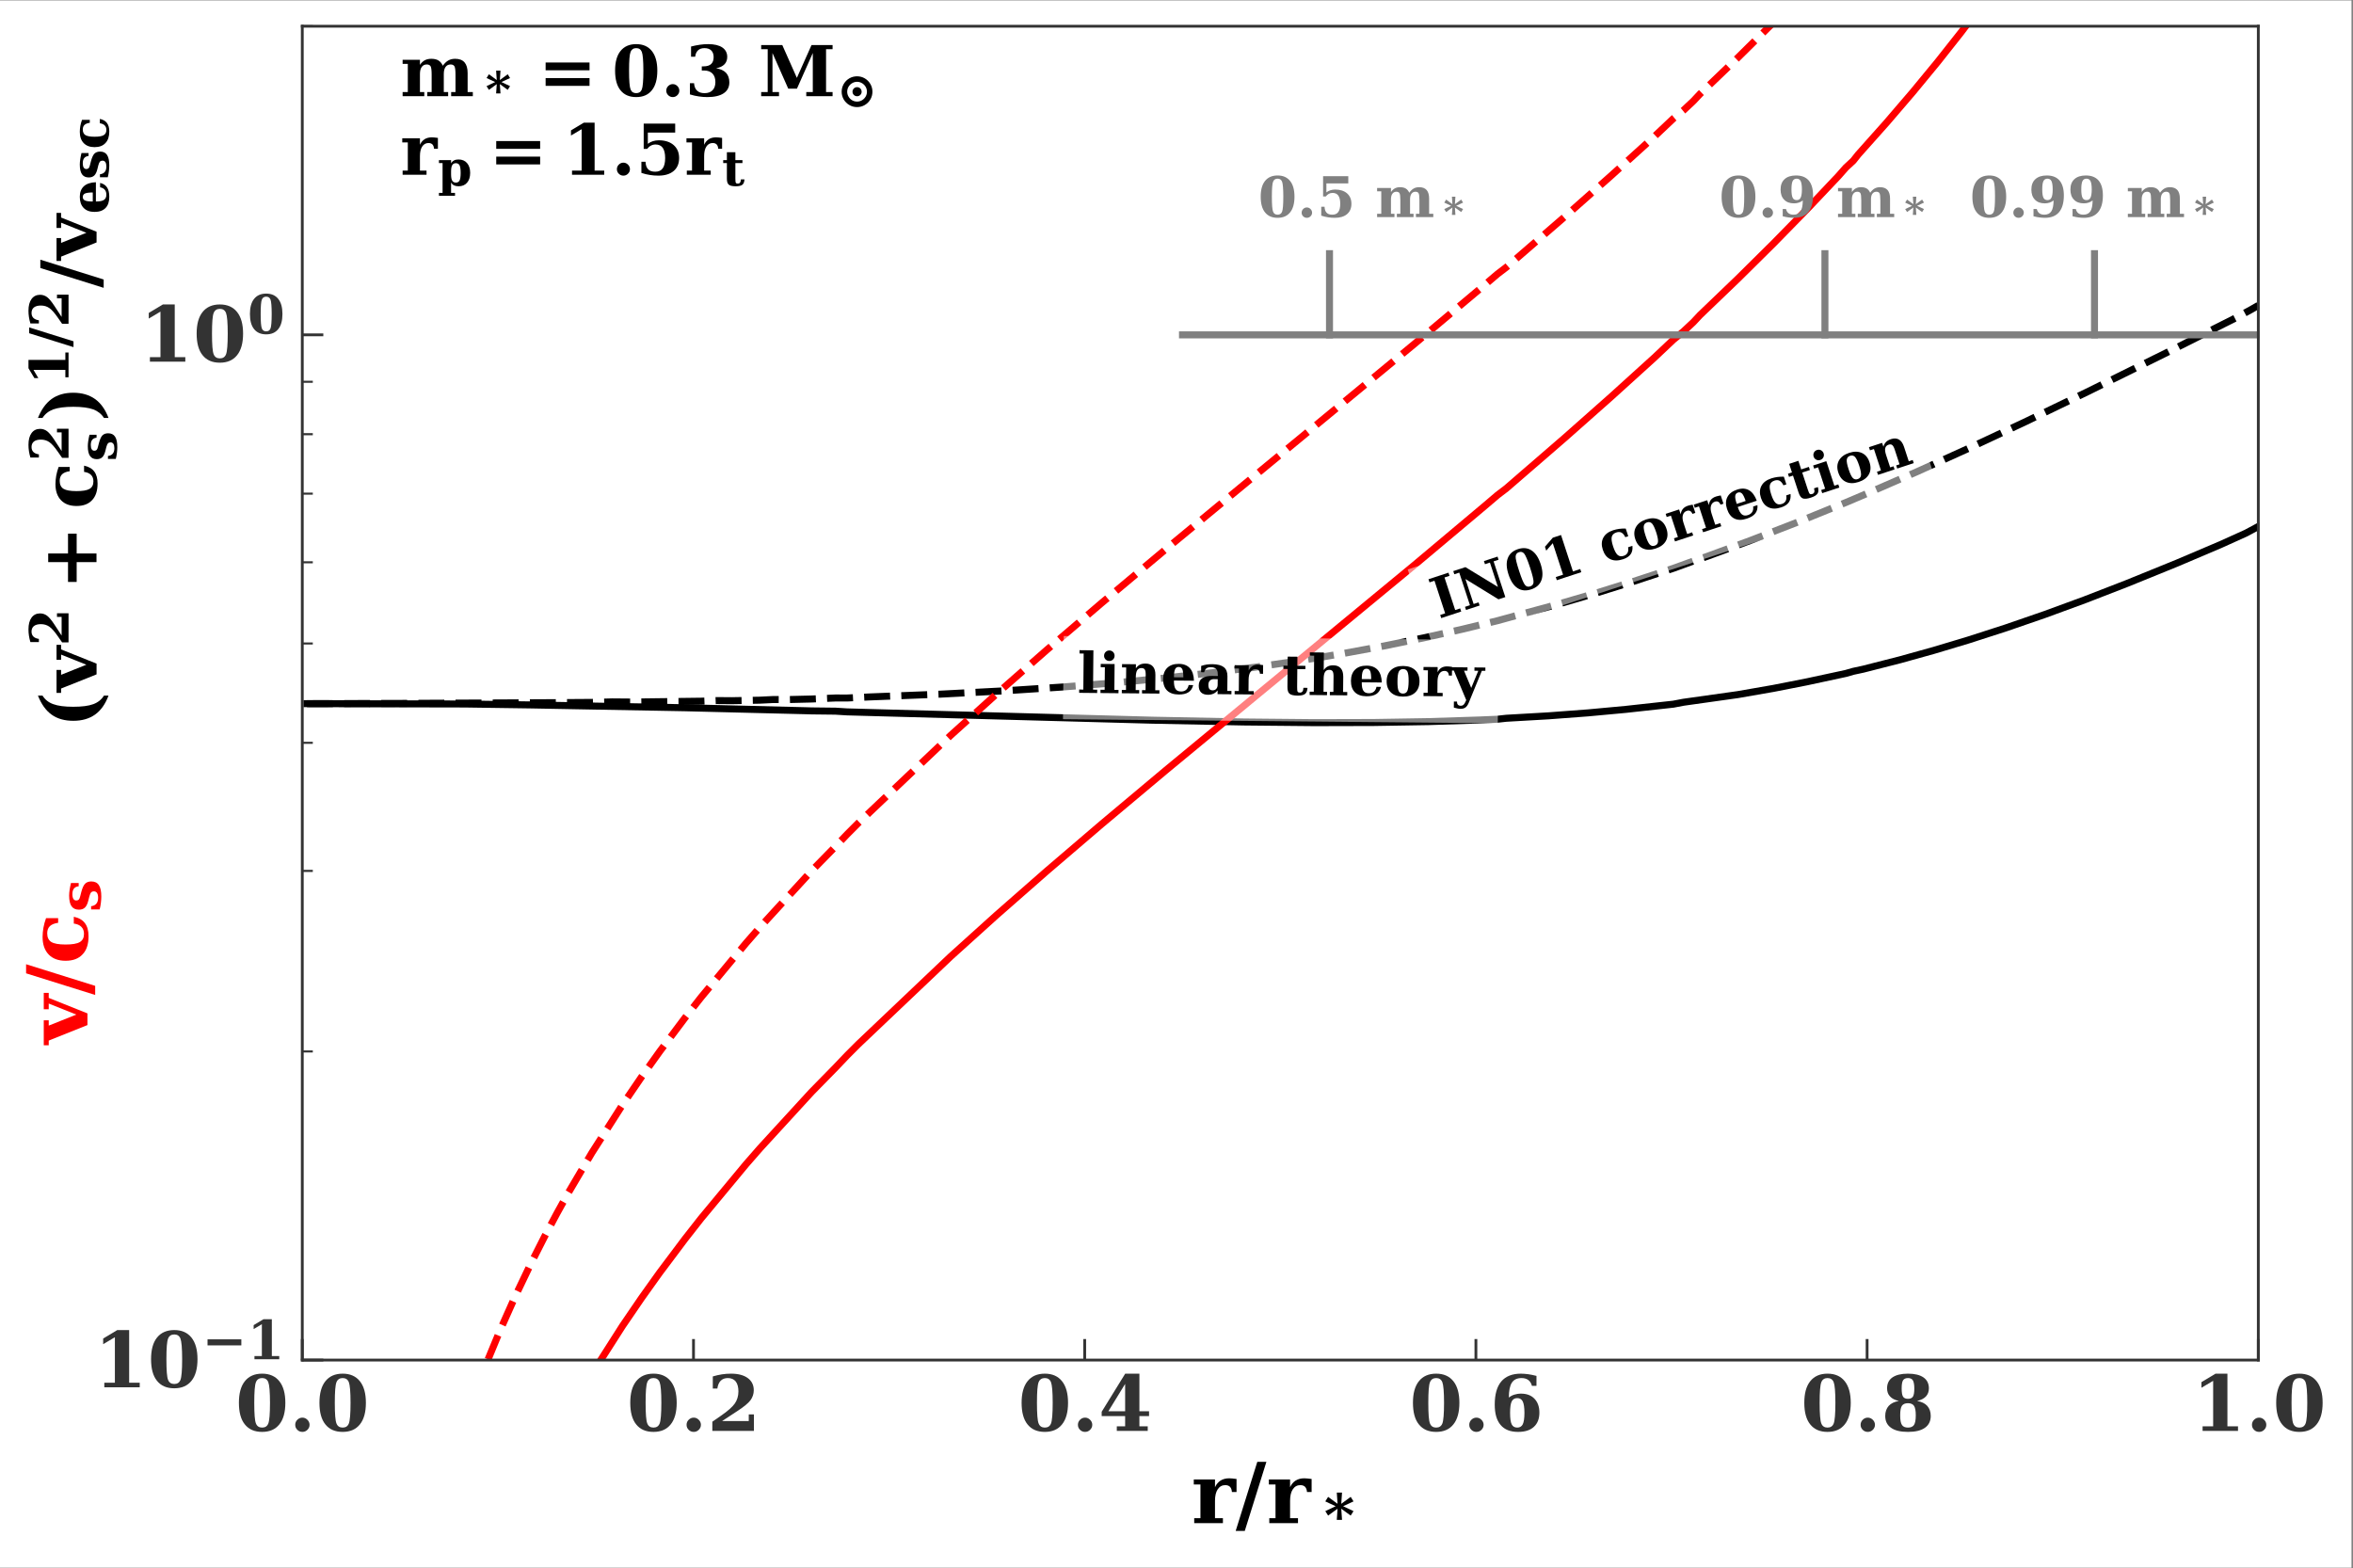 <?xml version="1.0" encoding="UTF-8"?>
<svg xmlns="http://www.w3.org/2000/svg" xmlns:xlink="http://www.w3.org/1999/xlink" width="670.575pt" height="446.951pt" viewBox="0 0 670.575 446.951" version="1.2">
<rect x="0" y="0" width="670.575" height="446.951" fill="#808080" stroke="none"/>
<defs>
<g>
<symbol overflow="visible" id="glyph0-0">
<path style="stroke:none;" d="M 7.652 -0.945 C 8.508 -0.945 9.102 -1.32 9.41 -2.109 C 9.719 -2.879 9.895 -4.836 9.895 -8.004 C 9.895 -11.125 9.719 -13.082 9.41 -13.875 C 9.102 -14.664 8.508 -15.059 7.652 -15.059 C 6.793 -15.059 6.199 -14.664 5.891 -13.895 C 5.562 -13.105 5.41 -11.148 5.41 -8.004 C 5.41 -4.836 5.562 -2.879 5.891 -2.109 C 6.199 -1.32 6.793 -0.945 7.652 -0.945 M 7.652 0.285 C 5.496 0.285 3.871 -0.418 2.727 -1.848 C 1.582 -3.254 1.035 -5.32 1.035 -8.004 C 1.035 -10.684 1.582 -12.73 2.727 -14.16 C 3.871 -15.59 5.496 -16.312 7.652 -16.312 C 9.785 -16.312 11.41 -15.59 12.555 -14.16 C 13.699 -12.73 14.27 -10.684 14.27 -8.004 C 14.27 -5.32 13.699 -3.254 12.555 -1.848 C 11.41 -0.418 9.785 0.285 7.652 0.285 "/>
</symbol>
<symbol overflow="visible" id="glyph0-1">
<path style="stroke:none;" d="M 1.781 -1.738 C 1.781 -2.285 1.98 -2.77 2.375 -3.164 C 2.77 -3.562 3.254 -3.781 3.824 -3.781 C 4.375 -3.781 4.859 -3.562 5.254 -3.164 C 5.652 -2.77 5.871 -2.285 5.871 -1.738 C 5.871 -1.164 5.652 -0.703 5.254 -0.309 C 4.859 0.09 4.375 0.285 3.824 0.285 C 3.254 0.285 2.77 0.09 2.375 -0.309 C 1.98 -0.703 1.781 -1.164 1.781 -1.738 "/>
</symbol>
<symbol overflow="visible" id="glyph0-2">
<path style="stroke:none;" d="M 2.902 -12.07 L 1.605 -12.07 L 1.605 -15.523 C 2.484 -15.785 3.344 -15.984 4.199 -16.117 C 5.059 -16.246 5.914 -16.312 6.793 -16.312 C 8.816 -16.312 10.422 -15.895 11.566 -15.059 C 12.707 -14.227 13.281 -13.059 13.281 -11.586 C 13.281 -10.531 12.949 -9.562 12.336 -8.727 C 11.695 -7.895 10.488 -6.883 8.727 -5.738 L 4.266 -2.812 L 11.852 -2.812 L 11.852 -4.703 L 13.324 -4.703 L 13.324 0 L 1.473 0 L 1.473 -2.617 L 3.848 -4.266 C 5.871 -5.652 7.211 -6.836 7.895 -7.828 C 8.551 -8.793 8.906 -9.938 8.906 -11.258 C 8.906 -12.488 8.641 -13.434 8.137 -14.094 C 7.605 -14.73 6.859 -15.059 5.891 -15.059 C 5.035 -15.059 4.352 -14.797 3.848 -14.289 C 3.344 -13.762 3.035 -13.039 2.902 -12.07 "/>
</symbol>
<symbol overflow="visible" id="glyph0-3">
<path style="stroke:none;" d="M 14.027 0 L 5.211 0 L 5.211 -1.297 L 7.586 -1.297 L 7.586 -4.223 L 0.902 -4.223 L 0.902 -5.453 L 7.605 -16.312 L 11.652 -16.312 L 11.652 -5.605 L 14.402 -5.605 L 14.402 -4.223 L 11.652 -4.223 L 11.652 -1.297 L 14.027 -1.297 L 14.027 0 M 7.586 -5.605 L 7.586 -13.391 L 2.812 -5.605 L 7.586 -5.605 "/>
</symbol>
<symbol overflow="visible" id="glyph0-4">
<path style="stroke:none;" d="M 5.41 -9.496 C 5.871 -9.871 6.398 -10.156 6.969 -10.332 C 7.543 -10.508 8.156 -10.621 8.859 -10.621 C 10.488 -10.621 11.785 -10.137 12.707 -9.168 C 13.633 -8.199 14.113 -6.902 14.113 -5.234 C 14.113 -3.453 13.586 -2.09 12.531 -1.145 C 11.477 -0.176 9.98 0.285 8.047 0.285 C 5.848 0.285 4.199 -0.352 3.078 -1.672 C 1.934 -2.988 1.387 -4.926 1.387 -7.496 C 1.387 -10.398 2 -12.598 3.254 -14.094 C 4.508 -15.566 6.375 -16.312 8.84 -16.312 C 9.477 -16.312 10.156 -16.246 10.906 -16.16 C 11.629 -16.051 12.422 -15.895 13.281 -15.676 L 13.281 -12.84 L 11.98 -12.84 C 11.805 -13.566 11.453 -14.113 10.973 -14.488 C 10.465 -14.863 9.828 -15.059 9.035 -15.059 C 7.762 -15.059 6.836 -14.621 6.266 -13.742 C 5.695 -12.863 5.41 -11.453 5.41 -9.496 M 7.805 -0.945 C 8.531 -0.945 9.059 -1.254 9.367 -1.867 C 9.676 -2.484 9.852 -3.582 9.852 -5.145 C 9.852 -6.684 9.676 -7.762 9.367 -8.398 C 9.059 -9.016 8.531 -9.344 7.805 -9.344 C 7.059 -9.344 6.531 -9.016 6.223 -8.398 C 5.914 -7.762 5.762 -6.684 5.762 -5.145 C 5.762 -3.582 5.914 -2.484 6.223 -1.867 C 6.531 -1.254 7.059 -0.945 7.805 -0.945 "/>
</symbol>
<symbol overflow="visible" id="glyph0-5">
<path style="stroke:none;" d="M 10.223 -8.531 C 11.5 -8.312 12.465 -7.848 13.125 -7.125 C 13.785 -6.375 14.113 -5.43 14.113 -4.266 C 14.113 -2.77 13.543 -1.648 12.445 -0.879 C 11.324 -0.09 9.719 0.285 7.629 0.285 C 5.52 0.285 3.914 -0.09 2.812 -0.879 C 1.691 -1.648 1.145 -2.77 1.145 -4.266 C 1.145 -5.43 1.473 -6.375 2.133 -7.125 C 2.793 -7.848 3.758 -8.312 5.035 -8.531 C 3.891 -8.793 3.055 -9.211 2.508 -9.828 C 1.934 -10.422 1.672 -11.191 1.672 -12.137 C 1.672 -13.5 2.176 -14.531 3.188 -15.238 C 4.199 -15.941 5.695 -16.312 7.629 -16.312 C 9.562 -16.312 11.035 -15.941 12.047 -15.238 C 13.059 -14.531 13.586 -13.5 13.586 -12.137 C 13.586 -11.191 13.301 -10.422 12.75 -9.828 C 12.18 -9.211 11.344 -8.793 10.223 -8.531 M 9.434 -12.094 C 9.434 -13.215 9.277 -13.984 9.016 -14.422 C 8.75 -14.84 8.289 -15.059 7.629 -15.059 C 6.969 -15.059 6.484 -14.84 6.223 -14.422 C 5.957 -13.984 5.828 -13.215 5.828 -12.094 C 5.828 -10.949 5.957 -10.18 6.223 -9.762 C 6.484 -9.344 6.969 -9.145 7.629 -9.145 C 8.289 -9.145 8.773 -9.344 9.035 -9.762 C 9.301 -10.18 9.434 -10.949 9.434 -12.094 M 9.852 -4.441 C 9.852 -5.762 9.676 -6.66 9.344 -7.145 C 9.016 -7.629 8.441 -7.895 7.629 -7.895 C 6.793 -7.895 6.223 -7.629 5.891 -7.145 C 5.562 -6.66 5.41 -5.762 5.41 -4.441 C 5.41 -3.121 5.562 -2.199 5.914 -1.691 C 6.242 -1.188 6.816 -0.945 7.629 -0.945 C 8.422 -0.945 8.992 -1.188 9.344 -1.691 C 9.676 -2.199 9.852 -3.121 9.852 -4.441 "/>
</symbol>
<symbol overflow="visible" id="glyph0-6">
<path style="stroke:none;" d="M 3.012 0 L 3.012 -1.297 L 6.023 -1.297 L 6.023 -14.27 L 2.684 -12.289 L 2.684 -13.895 L 6.707 -16.312 L 10.09 -16.312 L 10.09 -1.297 L 13.105 -1.297 L 13.105 0 L 3.012 0 "/>
</symbol>
<symbol overflow="visible" id="glyph1-0">
<path style="stroke:none;" d="M 12.879 -12.594 L 12.879 -8.875 L 11.562 -8.875 C 11.512 -9.547 11.32 -10.027 11.008 -10.363 C 10.695 -10.672 10.242 -10.84 9.664 -10.84 C 8.754 -10.84 8.035 -10.434 7.508 -9.641 C 6.98 -8.852 6.738 -7.746 6.738 -6.332 L 6.738 -1.414 L 8.996 -1.414 L 8.996 0 L 0.816 0 L 0.816 -1.414 L 2.59 -1.414 L 2.59 -11.031 L 0.695 -11.031 L 0.695 -12.449 L 6.738 -12.449 L 6.738 -10.242 C 7.125 -11.105 7.676 -11.73 8.348 -12.16 C 9.02 -12.566 9.832 -12.785 10.793 -12.785 C 11.031 -12.785 11.32 -12.762 11.68 -12.734 C 12.016 -12.688 12.426 -12.641 12.879 -12.594 "/>
</symbol>
<symbol overflow="visible" id="glyph1-1">
<path style="stroke:none;" d="M 6.164 -17.484 L 8.754 -17.484 L 2.59 2.207 L 0 2.207 L 6.164 -17.484 "/>
</symbol>
<symbol overflow="visible" id="glyph2-0">
<path style="stroke:none;" d="M 8.41 -9.938 L 5.457 -8.562 L 8.41 -7.168 L 7.605 -5.895 L 4.918 -7.855 L 5.137 -4.668 L 3.645 -4.668 L 3.863 -7.855 L 1.176 -5.895 L 0.371 -7.168 L 3.324 -8.562 L 0.371 -9.938 L 1.176 -11.23 L 3.863 -9.25 L 3.645 -12.457 L 5.137 -12.457 L 4.918 -9.25 L 7.605 -11.23 L 8.41 -9.938 "/>
</symbol>
<symbol overflow="visible" id="glyph3-0">
<path style="stroke:none;" d="M 2.109 0 L 2.109 -0.906 L 4.219 -0.906 L 4.219 -9.988 L 1.879 -8.602 L 1.879 -9.727 L 4.695 -11.418 L 7.062 -11.418 L 7.062 -0.906 L 9.172 -0.906 L 9.172 0 L 2.109 0 "/>
</symbol>
<symbol overflow="visible" id="glyph3-1">
<path style="stroke:none;" d="M 5.355 -0.66 C 5.957 -0.66 6.371 -0.922 6.586 -1.477 C 6.801 -2.016 6.926 -3.387 6.926 -5.602 C 6.926 -7.789 6.801 -9.156 6.586 -9.711 C 6.371 -10.266 5.957 -10.543 5.355 -10.543 C 4.754 -10.543 4.34 -10.266 4.125 -9.727 C 3.895 -9.172 3.785 -7.805 3.785 -5.602 C 3.785 -3.387 3.895 -2.016 4.125 -1.477 C 4.34 -0.922 4.754 -0.66 5.355 -0.66 M 5.355 0.199 C 3.848 0.199 2.707 -0.293 1.91 -1.293 C 1.109 -2.277 0.723 -3.723 0.723 -5.602 C 0.723 -7.48 1.109 -8.91 1.91 -9.91 C 2.707 -10.91 3.848 -11.418 5.355 -11.418 C 6.848 -11.418 7.988 -10.91 8.789 -9.91 C 9.59 -8.91 9.988 -7.48 9.988 -5.602 C 9.988 -3.723 9.59 -2.277 8.789 -1.293 C 7.988 -0.293 6.848 0.199 5.355 0.199 "/>
</symbol>
<symbol overflow="visible" id="glyph4-0">
<path style="stroke:none;" d="M 0 -5.348 L -11.031 -0.934 L -11.031 0.406 L -12.449 0.406 L -12.449 -6.715 L -11.031 -6.715 L -11.031 -5.203 L -3.164 -8.348 L -11.031 -11.488 L -11.031 -9.859 L -12.449 -9.859 L -12.449 -14.535 L -11.031 -14.535 L -11.031 -13.094 L 0 -8.684 L 0 -5.348 "/>
</symbol>
<symbol overflow="visible" id="glyph4-1">
<path style="stroke:none;" d="M -17.484 -6.164 L -17.484 -8.754 L 2.207 -2.59 L 2.207 0 L -17.484 -6.164 "/>
</symbol>
<symbol overflow="visible" id="glyph4-2">
<path style="stroke:none;" d="M -3.887 -13.527 C -2.445 -13.215 -1.391 -12.617 -0.719 -11.703 C -0.023 -10.793 0.312 -9.547 0.312 -7.965 C 0.312 -5.73 -0.238 -4.004 -1.391 -2.805 C -2.52 -1.582 -4.125 -0.984 -6.234 -0.984 C -8.297 -0.984 -9.906 -1.582 -11.059 -2.781 C -12.207 -3.98 -12.785 -5.637 -12.785 -7.797 C -12.785 -8.66 -12.688 -9.523 -12.543 -10.41 C -12.375 -11.297 -12.137 -12.207 -11.801 -13.121 L -8.348 -13.121 L -8.348 -11.801 C -9.402 -11.656 -10.168 -11.344 -10.695 -10.863 C -11.199 -10.387 -11.465 -9.691 -11.465 -8.801 C -11.465 -7.652 -11.059 -6.812 -10.289 -6.332 C -9.496 -5.852 -8.156 -5.613 -6.234 -5.613 C -4.34 -5.613 -3 -5.828 -2.184 -6.309 C -1.367 -6.789 -0.984 -7.555 -0.984 -8.66 C -0.984 -9.473 -1.223 -10.145 -1.727 -10.648 C -2.23 -11.152 -2.949 -11.465 -3.887 -11.586 L -3.887 -13.527 "/>
</symbol>
<symbol overflow="visible" id="glyph5-0">
<path style="stroke:none;" d="M -0.25 -0.789 L -2.688 -0.789 L -2.688 -1.711 C -2.031 -1.781 -1.527 -2.031 -1.191 -2.434 C -0.855 -2.836 -0.688 -3.41 -0.688 -4.113 C -0.688 -4.699 -0.789 -5.156 -0.992 -5.473 C -1.191 -5.777 -1.496 -5.945 -1.879 -5.945 C -2.215 -5.945 -2.484 -5.844 -2.688 -5.641 C -2.871 -5.441 -3.039 -5.055 -3.191 -4.484 L -3.492 -3.289 C -3.711 -2.383 -4.031 -1.73 -4.449 -1.328 C -4.867 -0.922 -5.441 -0.723 -6.145 -0.723 C -7.086 -0.723 -7.789 -1.039 -8.262 -1.695 C -8.715 -2.352 -8.949 -3.359 -8.949 -4.734 C -8.949 -5.238 -8.898 -5.793 -8.812 -6.379 C -8.73 -6.949 -8.598 -7.605 -8.43 -8.312 L -6.23 -8.312 L -6.23 -7.387 C -6.816 -7.336 -7.27 -7.117 -7.57 -6.75 C -7.875 -6.379 -8.023 -5.844 -8.023 -5.137 C -8.023 -4.531 -7.926 -4.098 -7.738 -3.793 C -7.539 -3.492 -7.27 -3.34 -6.918 -3.34 C -6.613 -3.34 -6.379 -3.426 -6.211 -3.594 C -6.043 -3.762 -5.895 -4.078 -5.793 -4.551 L -5.488 -5.742 C -5.188 -6.883 -4.836 -7.672 -4.414 -8.109 C -3.98 -8.547 -3.391 -8.766 -2.637 -8.766 C -1.645 -8.766 -0.922 -8.41 -0.469 -7.707 C 0 -7 0.219 -5.91 0.219 -4.434 C 0.219 -3.895 0.168 -3.309 0.102 -2.703 C 0.035 -2.098 -0.082 -1.461 -0.25 -0.789 "/>
</symbol>
<symbol overflow="visible" id="glyph6-0">
<path style="stroke:none;" d="M 4.5 -0.902 L 5.684 -0.891 L 5.676 0.055 L 0.543 0.004 L 0.551 -0.938 L 1.734 -0.926 L 1.832 -11.191 L 0.648 -11.203 L 0.656 -12.148 L 4.605 -12.109 L 4.5 -0.902 "/>
</symbol>
<symbol overflow="visible" id="glyph6-1">
<path style="stroke:none;" d="M 1.57 -10.637 C 1.574 -11.051 1.723 -11.418 2.012 -11.703 C 2.305 -11.988 2.656 -12.129 3.09 -12.125 C 3.504 -12.121 3.855 -11.973 4.141 -11.684 C 4.426 -11.391 4.566 -11.023 4.562 -10.605 C 4.559 -10.191 4.41 -9.84 4.121 -9.555 C 3.828 -9.27 3.477 -9.129 3.059 -9.133 C 2.629 -9.137 2.277 -9.285 1.992 -9.574 C 1.707 -9.867 1.566 -10.219 1.57 -10.637 M 4.5 -0.902 L 5.684 -0.891 L 5.676 0.055 L 0.543 0.004 L 0.551 -0.938 L 1.734 -0.926 L 1.797 -7.34 L 0.613 -7.352 L 0.621 -8.293 L 4.57 -8.258 L 4.5 -0.902 "/>
</symbol>
<symbol overflow="visible" id="glyph6-2">
<path style="stroke:none;" d="M 0.543 0.004 L 0.551 -0.938 L 1.734 -0.926 L 1.797 -7.34 L 0.613 -7.352 L 0.621 -8.293 L 4.57 -8.258 L 4.559 -7.09 C 4.883 -7.566 5.27 -7.914 5.707 -8.133 C 6.125 -8.352 6.668 -8.461 7.324 -8.453 C 8.25 -8.445 8.953 -8.152 9.426 -7.602 C 9.902 -7.055 10.133 -6.238 10.121 -5.18 L 10.082 -0.848 L 11.266 -0.836 L 11.258 0.105 L 6.301 0.059 L 6.309 -0.883 L 7.316 -0.875 L 7.359 -5.289 C 7.363 -5.992 7.273 -6.473 7.098 -6.746 C 6.91 -7.02 6.609 -7.164 6.176 -7.168 C 5.617 -7.176 5.199 -6.973 4.938 -6.559 C 4.68 -6.145 4.547 -5.508 4.535 -4.625 L 4.5 -0.902 L 5.508 -0.891 L 5.5 0.051 L 0.543 0.004 "/>
</symbol>
<symbol overflow="visible" id="glyph6-3">
<path style="stroke:none;" d="M 6.457 -4.625 C 6.465 -5.711 6.359 -6.48 6.172 -6.93 C 5.969 -7.363 5.621 -7.59 5.141 -7.594 C 4.66 -7.602 4.309 -7.379 4.109 -6.949 C 3.898 -6.52 3.797 -5.801 3.785 -4.793 L 3.785 -4.648 L 6.457 -4.625 M 9.484 -3.668 L 3.777 -3.723 L 3.777 -3.66 C 3.766 -2.57 3.918 -1.801 4.234 -1.32 C 4.551 -0.836 5.059 -0.609 5.793 -0.602 C 6.387 -0.594 6.867 -0.75 7.238 -1.066 C 7.609 -1.383 7.852 -1.828 7.969 -2.434 L 9.266 -2.422 C 9.031 -1.48 8.578 -0.797 7.902 -0.375 C 7.227 0.066 6.297 0.266 5.113 0.258 C 3.676 0.242 2.574 -0.137 1.816 -0.895 C 1.055 -1.652 0.68 -2.742 0.695 -4.152 C 0.707 -5.527 1.102 -6.594 1.891 -7.355 C 2.684 -8.113 3.789 -8.488 5.195 -8.473 C 6.57 -8.461 7.605 -8.035 8.336 -7.23 C 9.062 -6.406 9.438 -5.219 9.484 -3.668 "/>
</symbol>
<symbol overflow="visible" id="glyph6-4">
<path style="stroke:none;" d="M 8.859 -5.02 L 8.82 -0.859 L 10.004 -0.848 L 9.992 0.094 L 6.043 0.059 L 6.055 -1 C 5.684 -0.555 5.277 -0.238 4.828 -0.051 C 4.379 0.137 3.867 0.246 3.293 0.238 C 2.43 0.23 1.773 0 1.332 -0.453 C 0.887 -0.902 0.672 -1.543 0.68 -2.406 C 0.688 -3.336 1.012 -4.02 1.672 -4.477 C 2.332 -4.934 3.328 -5.164 4.637 -5.152 L 6.094 -5.141 L 6.098 -5.637 C 6.105 -6.309 5.949 -6.805 5.633 -7.125 C 5.316 -7.449 4.82 -7.613 4.164 -7.621 C 3.605 -7.625 3.172 -7.52 2.883 -7.297 C 2.578 -7.074 2.367 -6.695 2.234 -6.184 L 1.352 -6.191 L 1.371 -7.98 C 1.852 -8.152 2.363 -8.277 2.91 -8.367 C 3.438 -8.441 3.996 -8.484 4.59 -8.48 C 6.059 -8.465 7.145 -8.168 7.844 -7.617 C 8.527 -7.066 8.871 -6.199 8.859 -5.02 M 6.07 -2.551 L 6.086 -4.211 L 5.043 -4.223 C 4.531 -4.227 4.133 -4.086 3.859 -3.801 C 3.566 -3.516 3.434 -3.117 3.43 -2.605 C 3.426 -2.078 3.52 -1.68 3.707 -1.422 C 3.898 -1.164 4.215 -1.031 4.633 -1.027 C 5.047 -1.023 5.398 -1.148 5.656 -1.434 C 5.918 -1.719 6.062 -2.086 6.07 -2.551 "/>
</symbol>
<symbol overflow="visible" id="glyph6-5">
<path style="stroke:none;" d="M 8.664 -8.312 L 8.641 -5.836 L 7.762 -5.844 C 7.734 -6.293 7.609 -6.613 7.402 -6.84 C 7.199 -7.047 6.895 -7.164 6.512 -7.168 C 5.902 -7.172 5.422 -6.906 5.066 -6.379 C 4.707 -5.855 4.543 -5.121 4.531 -4.18 L 4.5 -0.902 L 6.004 -0.887 L 5.996 0.055 L 0.543 0.004 L 0.551 -0.938 L 1.734 -0.926 L 1.797 -7.34 L 0.531 -7.352 L 0.543 -8.293 L 4.57 -8.258 L 4.559 -6.785 C 4.82 -7.359 5.191 -7.77 5.641 -8.055 C 6.09 -8.32 6.637 -8.461 7.273 -8.453 C 7.434 -8.453 7.625 -8.434 7.867 -8.418 C 8.09 -8.383 8.363 -8.348 8.664 -8.312 "/>
</symbol>
<symbol overflow="visible" id="glyph6-6">
<path style="stroke:none;" d=""/>
</symbol>
<symbol overflow="visible" id="glyph6-7">
<path style="stroke:none;" d="M 1.652 -7.34 L 0.453 -7.352 L 0.461 -8.293 L 1.66 -8.285 L 1.684 -10.859 L 4.453 -10.832 L 4.426 -8.258 L 6.73 -8.234 L 6.723 -7.293 L 4.418 -7.312 L 4.371 -2.23 C 4.363 -1.492 4.406 -1.047 4.516 -0.867 C 4.629 -0.691 4.836 -0.609 5.156 -0.605 C 5.473 -0.605 5.73 -0.715 5.895 -0.938 C 6.055 -1.16 6.137 -1.492 6.16 -1.973 L 7.324 -1.961 C 7.27 -1.133 7.039 -0.543 6.621 -0.227 C 6.203 0.09 5.5 0.258 4.508 0.25 C 3.355 0.238 2.59 0.055 2.195 -0.301 C 1.781 -0.656 1.594 -1.297 1.605 -2.254 L 1.652 -7.34 "/>
</symbol>
<symbol overflow="visible" id="glyph6-8">
<path style="stroke:none;" d="M 0.543 0.004 L 0.551 -0.938 L 1.734 -0.926 L 1.832 -11.191 L 0.602 -11.203 L 0.609 -12.148 L 4.605 -12.109 L 4.559 -7.09 C 4.883 -7.566 5.27 -7.914 5.707 -8.133 C 6.125 -8.352 6.668 -8.461 7.324 -8.453 C 8.25 -8.445 8.953 -8.152 9.426 -7.602 C 9.902 -7.055 10.133 -6.238 10.121 -5.18 L 10.082 -0.848 L 11.266 -0.836 L 11.258 0.105 L 6.301 0.059 L 6.309 -0.883 L 7.316 -0.875 L 7.359 -5.289 C 7.363 -5.992 7.273 -6.473 7.098 -6.746 C 6.91 -7.02 6.609 -7.164 6.176 -7.168 C 5.617 -7.176 5.199 -6.973 4.938 -6.559 C 4.68 -6.145 4.547 -5.508 4.535 -4.625 L 4.5 -0.902 L 5.508 -0.891 L 5.5 0.051 L 0.543 0.004 "/>
</symbol>
<symbol overflow="visible" id="glyph6-9">
<path style="stroke:none;" d="M 5.348 -0.605 C 5.922 -0.602 6.34 -0.836 6.586 -1.344 C 6.812 -1.84 6.949 -2.75 6.961 -4.094 C 6.977 -5.418 6.855 -6.332 6.637 -6.828 C 6.402 -7.328 5.988 -7.586 5.414 -7.594 C 4.82 -7.598 4.402 -7.348 4.156 -6.852 C 3.914 -6.344 3.793 -5.434 3.781 -4.121 C 3.77 -2.793 3.871 -1.883 4.105 -1.367 C 4.34 -0.855 4.754 -0.609 5.348 -0.605 M 5.34 0.258 C 3.867 0.246 2.734 -0.148 1.91 -0.926 C 1.086 -1.699 0.684 -2.777 0.695 -4.152 C 0.707 -5.512 1.133 -6.578 1.973 -7.336 C 2.812 -8.098 3.949 -8.484 5.422 -8.473 C 6.891 -8.457 8.023 -8.047 8.848 -7.273 C 9.672 -6.496 10.078 -5.422 10.062 -4.062 C 10.051 -2.688 9.625 -1.621 8.785 -0.859 C 7.949 -0.102 6.793 0.273 5.34 0.258 "/>
</symbol>
<symbol overflow="visible" id="glyph6-10">
<path style="stroke:none;" d="M 4.973 1.902 C 4.711 2.508 4.402 2.938 4.047 3.188 C 3.695 3.441 3.211 3.562 2.621 3.559 C 2.363 3.555 2.078 3.523 1.758 3.453 C 1.438 3.387 1.105 3.305 0.754 3.207 L 0.77 1.477 L 1.648 1.488 C 1.645 1.887 1.738 2.191 1.914 2.383 C 2.086 2.578 2.355 2.676 2.711 2.68 C 3.047 2.684 3.316 2.59 3.527 2.398 C 3.738 2.211 3.949 1.875 4.16 1.367 L 4.293 1.078 L 0.758 -7.348 L -0.121 -7.355 L -0.113 -8.301 L 4.652 -8.254 L 4.641 -7.312 L 3.652 -7.32 L 5.715 -2.395 L 7.727 -7.281 L 6.625 -7.293 L 6.633 -8.238 L 9.75 -8.207 L 9.742 -7.266 L 8.734 -7.273 L 4.973 1.902 "/>
</symbol>
<symbol overflow="visible" id="glyph7-0">
<path style="stroke:none;" d="M 0.715 -0.234 L 0.422 -1.129 L 1.832 -1.594 L -1.211 -10.879 L -2.625 -10.414 L -2.918 -11.309 L 2.777 -13.18 L 3.074 -12.281 L 1.645 -11.812 L 4.691 -2.531 L 6.117 -3 L 6.41 -2.102 L 0.715 -0.234 "/>
</symbol>
<symbol overflow="visible" id="glyph7-1">
<path style="stroke:none;" d="M 0.668 -0.219 L 0.375 -1.117 L 1.789 -1.578 L -1.258 -10.863 L -2.672 -10.398 L -2.965 -11.297 L 0.5 -12.43 L 9.758 -6.785 L 7.48 -13.727 L 6.066 -13.266 L 5.773 -14.16 L 9.648 -15.43 L 9.941 -14.535 L 8.527 -14.07 L 11.867 -3.891 L 9.922 -3.254 L 0.504 -9.035 L 2.836 -1.922 L 4.25 -2.387 L 4.543 -1.488 L 0.668 -0.219 "/>
</symbol>
<symbol overflow="visible" id="glyph7-2">
<path style="stroke:none;" d="M 5.074 -2.387 C 5.664 -2.582 5.992 -2.973 6.023 -3.59 C 6.062 -4.191 5.742 -5.586 5.023 -7.773 C 4.316 -9.93 3.75 -11.242 3.359 -11.719 C 2.965 -12.195 2.465 -12.336 1.875 -12.141 C 1.281 -11.949 0.961 -11.539 0.922 -10.938 C 0.875 -10.316 1.211 -8.93 1.922 -6.758 C 2.641 -4.57 3.191 -3.25 3.594 -2.793 C 3.984 -2.316 4.48 -2.191 5.074 -2.387 M 5.352 -1.535 C 3.863 -1.047 2.578 -1.164 1.465 -1.895 C 0.355 -2.609 -0.492 -3.91 -1.102 -5.766 C -1.707 -7.617 -1.793 -9.156 -1.324 -10.402 C -0.859 -11.648 0.102 -12.52 1.59 -13.008 C 3.062 -13.492 4.352 -13.359 5.465 -12.629 C 6.582 -11.902 7.438 -10.617 8.047 -8.766 C 8.656 -6.91 8.727 -5.352 8.258 -4.121 C 7.789 -2.875 6.824 -2.02 5.352 -1.535 "/>
</symbol>
<symbol overflow="visible" id="glyph7-3">
<path style="stroke:none;" d="M 2.082 -0.684 L 1.789 -1.578 L 3.867 -2.262 L 0.93 -11.227 L -0.934 -9.102 L -1.297 -10.211 L 0.938 -12.793 L 3.277 -13.562 L 6.68 -3.184 L 8.762 -3.867 L 9.055 -2.969 L 2.082 -0.684 "/>
</symbol>
<symbol overflow="visible" id="glyph7-4">
<path style="stroke:none;" d=""/>
</symbol>
<symbol overflow="visible" id="glyph7-5">
<path style="stroke:none;" d="M 7.762 -5.273 C 7.863 -4.297 7.703 -3.504 7.266 -2.887 C 6.832 -2.258 6.113 -1.785 5.109 -1.457 C 3.695 -0.992 2.488 -0.984 1.488 -1.465 C 0.48 -1.926 -0.234 -2.816 -0.672 -4.156 C -1.102 -5.461 -1.055 -6.605 -0.535 -7.582 C -0.016 -8.562 0.914 -9.27 2.281 -9.719 C 2.828 -9.898 3.395 -10.016 3.988 -10.109 C 4.586 -10.188 5.211 -10.223 5.859 -10.199 L 6.578 -8.012 L 5.742 -7.738 C 5.43 -8.379 5.074 -8.801 4.66 -9.035 C 4.25 -9.254 3.758 -9.277 3.195 -9.09 C 2.465 -8.852 2.02 -8.418 1.875 -7.832 C 1.734 -7.234 1.859 -6.332 2.258 -5.117 C 2.652 -3.918 3.07 -3.109 3.543 -2.691 C 4.016 -2.277 4.582 -2.191 5.281 -2.422 C 5.797 -2.59 6.172 -2.883 6.387 -3.305 C 6.602 -3.73 6.648 -4.25 6.531 -4.867 L 7.762 -5.273 "/>
</symbol>
<symbol overflow="visible" id="glyph7-6">
<path style="stroke:none;" d="M 4.871 -2.289 C 5.418 -2.465 5.738 -2.824 5.805 -3.387 C 5.863 -3.926 5.703 -4.832 5.285 -6.109 C 4.871 -7.367 4.465 -8.195 4.098 -8.598 C 3.715 -8.992 3.238 -9.105 2.691 -8.926 C 2.129 -8.742 1.816 -8.371 1.742 -7.824 C 1.672 -7.262 1.852 -6.363 2.258 -5.117 C 2.672 -3.855 3.062 -3.023 3.449 -2.613 C 3.84 -2.203 4.309 -2.102 4.871 -2.289 M 5.141 -1.469 C 3.742 -1.008 2.543 -1.02 1.516 -1.488 C 0.484 -1.961 -0.242 -2.848 -0.672 -4.156 C -1.098 -5.445 -1.035 -6.594 -0.484 -7.582 C 0.066 -8.57 1.02 -9.305 2.418 -9.762 C 3.816 -10.223 5.02 -10.195 6.051 -9.727 C 7.078 -9.254 7.809 -8.367 8.23 -7.074 C 8.66 -5.77 8.598 -4.621 8.047 -3.633 C 7.496 -2.645 6.523 -1.922 5.141 -1.469 "/>
</symbol>
<symbol overflow="visible" id="glyph7-7">
<path style="stroke:none;" d="M 5.543 -10.652 L 6.316 -8.297 L 5.48 -8.023 C 5.309 -8.438 5.09 -8.703 4.82 -8.852 C 4.559 -8.984 4.234 -8.996 3.871 -8.875 C 3.293 -8.688 2.922 -8.277 2.754 -7.668 C 2.582 -7.055 2.66 -6.309 2.953 -5.41 L 3.977 -2.297 L 5.402 -2.766 L 5.699 -1.867 L 0.516 -0.168 L 0.223 -1.066 L 1.348 -1.434 L -0.652 -7.527 L -1.852 -7.133 L -2.145 -8.031 L 1.684 -9.285 L 2.141 -7.887 C 2.207 -8.516 2.426 -9.023 2.762 -9.438 C 3.102 -9.836 3.574 -10.141 4.18 -10.34 C 4.332 -10.391 4.52 -10.434 4.754 -10.496 C 4.977 -10.535 5.246 -10.59 5.543 -10.652 "/>
</symbol>
<symbol overflow="visible" id="glyph7-8">
<path style="stroke:none;" d="M 4.633 -6.449 C 4.293 -7.484 3.949 -8.176 3.625 -8.543 C 3.293 -8.887 2.891 -8.992 2.434 -8.844 C 1.98 -8.691 1.715 -8.371 1.668 -7.898 C 1.602 -7.426 1.738 -6.711 2.051 -5.754 L 2.094 -5.617 L 4.633 -6.449 M 7.809 -6.516 L 2.383 -4.738 L 2.402 -4.676 C 2.742 -3.645 3.133 -2.965 3.586 -2.605 C 4.039 -2.25 4.598 -2.199 5.297 -2.426 C 5.859 -2.609 6.266 -2.914 6.516 -3.332 C 6.762 -3.75 6.852 -4.25 6.77 -4.863 L 8 -5.266 C 8.082 -4.301 7.871 -3.508 7.367 -2.887 C 6.867 -2.254 6.051 -1.766 4.926 -1.398 C 3.559 -0.949 2.395 -0.953 1.434 -1.43 C 0.469 -1.902 -0.234 -2.816 -0.672 -4.156 C -1.102 -5.461 -1.07 -6.598 -0.566 -7.574 C -0.059 -8.547 0.867 -9.254 2.207 -9.691 C 3.512 -10.121 4.629 -10.051 5.578 -9.52 C 6.531 -8.973 7.266 -7.969 7.809 -6.516 "/>
</symbol>
<symbol overflow="visible" id="glyph7-9">
<path style="stroke:none;" d="M -0.789 -7.48 L -1.926 -7.109 L -2.223 -8.004 L -1.082 -8.379 L -1.883 -10.824 L 0.746 -11.688 L 1.547 -9.242 L 3.734 -9.957 L 4.027 -9.062 L 1.84 -8.344 L 3.426 -3.512 C 3.652 -2.812 3.84 -2.402 4 -2.27 C 4.16 -2.141 4.383 -2.129 4.688 -2.227 C 4.992 -2.328 5.199 -2.512 5.281 -2.777 C 5.363 -3.039 5.336 -3.383 5.203 -3.844 L 6.312 -4.207 C 6.523 -3.402 6.496 -2.77 6.199 -2.336 C 5.906 -1.902 5.293 -1.516 4.348 -1.207 C 3.254 -0.848 2.473 -0.777 1.98 -0.988 C 1.477 -1.191 1.094 -1.738 0.797 -2.652 L -0.789 -7.48 "/>
</symbol>
<symbol overflow="visible" id="glyph7-10">
<path style="stroke:none;" d="M -1.922 -10.578 C -2.051 -10.973 -2.027 -11.367 -1.844 -11.73 C -1.66 -12.094 -1.371 -12.34 -0.961 -12.473 C -0.566 -12.605 -0.188 -12.578 0.176 -12.395 C 0.539 -12.207 0.789 -11.902 0.922 -11.508 C 1.051 -11.113 1.023 -10.734 0.84 -10.371 C 0.656 -10.008 0.367 -9.762 -0.027 -9.633 C -0.441 -9.5 -0.82 -9.523 -1.184 -9.711 C -1.547 -9.895 -1.793 -10.184 -1.922 -10.578 M 3.977 -2.297 L 5.102 -2.664 L 5.395 -1.77 L 0.516 -0.168 L 0.223 -1.066 L 1.348 -1.434 L -0.652 -7.527 L -1.777 -7.16 L -2.07 -8.055 L 1.684 -9.285 L 3.977 -2.297 "/>
</symbol>
<symbol overflow="visible" id="glyph7-11">
<path style="stroke:none;" d="M 0.516 -0.168 L 0.223 -1.066 L 1.348 -1.434 L -0.652 -7.527 L -1.777 -7.16 L -2.07 -8.055 L 1.684 -9.285 L 2.047 -8.176 C 2.203 -8.73 2.457 -9.188 2.797 -9.531 C 3.121 -9.875 3.605 -10.152 4.227 -10.355 C 5.109 -10.645 5.867 -10.59 6.492 -10.223 C 7.117 -9.855 7.598 -9.156 7.926 -8.152 L 9.277 -4.035 L 10.402 -4.406 L 10.695 -3.508 L 5.984 -1.965 L 5.691 -2.859 L 6.648 -3.172 L 5.273 -7.367 C 5.055 -8.035 4.812 -8.461 4.562 -8.664 C 4.297 -8.863 3.961 -8.906 3.551 -8.77 C 3.02 -8.598 2.691 -8.27 2.574 -7.793 C 2.461 -7.32 2.539 -6.672 2.812 -5.836 L 3.977 -2.297 L 4.934 -2.609 L 5.227 -1.715 L 0.516 -0.168 "/>
</symbol>
<symbol overflow="visible" id="glyph8-0">
<path style="stroke:none;" d="M 3.406 -9.258 C 2.508 -6.836 1.23 -5.035 -0.418 -3.848 C -2.09 -2.66 -4.156 -2.066 -6.641 -2.066 C -9.102 -2.066 -11.168 -2.637 -12.816 -3.824 C -14.445 -4.992 -15.742 -6.793 -16.711 -9.258 L -15.414 -9.258 C -14.707 -8.113 -13.699 -7.301 -12.355 -6.816 C -10.992 -6.309 -9.102 -6.066 -6.641 -6.066 C -4.176 -6.066 -2.266 -6.309 -0.922 -6.816 C 0.395 -7.301 1.406 -8.113 2.109 -9.258 L 3.406 -9.258 "/>
</symbol>
<symbol overflow="visible" id="glyph8-1">
<path style="stroke:none;" d="M 0 -4.902 L -10.113 -0.859 L -10.113 0.375 L -11.41 0.375 L -11.41 -6.156 L -10.113 -6.156 L -10.113 -4.77 L -2.902 -7.652 L -10.113 -10.531 L -10.113 -9.035 L -11.41 -9.035 L -11.41 -13.324 L -10.113 -13.324 L -10.113 -12.004 L 0 -7.957 L 0 -4.902 "/>
</symbol>
<symbol overflow="visible" id="glyph8-2">
<path style="stroke:none;" d="M -13.785 -10.445 L -8.137 -10.445 L -8.137 -16.094 L -5.672 -16.094 L -5.672 -10.445 L -0.023 -10.445 L -0.023 -7.98 L -5.672 -7.98 L -5.672 -2.332 L -8.137 -2.332 L -8.137 -7.98 L -13.785 -7.98 L -13.785 -10.445 "/>
</symbol>
<symbol overflow="visible" id="glyph8-3">
<path style="stroke:none;" d="M -3.562 -12.398 C -2.242 -12.113 -1.273 -11.566 -0.66 -10.73 C -0.023 -9.895 0.285 -8.75 0.285 -7.301 C 0.285 -5.254 -0.219 -3.672 -1.273 -2.574 C -2.309 -1.449 -3.781 -0.902 -5.715 -0.902 C -7.605 -0.902 -9.082 -1.449 -10.137 -2.551 C -11.191 -3.648 -11.719 -5.168 -11.719 -7.145 C -11.719 -7.938 -11.629 -8.727 -11.5 -9.543 C -11.344 -10.355 -11.125 -11.191 -10.816 -12.027 L -7.652 -12.027 L -7.652 -10.816 C -8.617 -10.684 -9.32 -10.398 -9.805 -9.961 C -10.266 -9.52 -10.508 -8.883 -10.508 -8.07 C -10.508 -7.012 -10.137 -6.242 -9.434 -5.805 C -8.707 -5.363 -7.477 -5.145 -5.715 -5.145 C -3.98 -5.145 -2.75 -5.344 -2 -5.781 C -1.254 -6.223 -0.902 -6.926 -0.902 -7.938 C -0.902 -8.684 -1.121 -9.301 -1.582 -9.762 C -2.043 -10.223 -2.703 -10.508 -3.562 -10.621 L -3.562 -12.398 "/>
</symbol>
<symbol overflow="visible" id="glyph8-4">
<path style="stroke:none;" d="M 3.406 -1.121 L 2.109 -1.121 C 1.406 -2.242 0.395 -3.055 -0.922 -3.562 C -2.266 -4.047 -4.176 -4.309 -6.641 -4.309 C -9.102 -4.309 -10.992 -4.047 -12.355 -3.562 C -13.699 -3.055 -14.707 -2.242 -15.414 -1.121 L -16.711 -1.121 C -15.742 -3.539 -14.445 -5.344 -12.816 -6.531 C -11.168 -7.719 -9.102 -8.312 -6.641 -8.312 C -4.156 -8.312 -2.09 -7.695 -0.418 -6.508 C 1.23 -5.32 2.508 -3.52 3.406 -1.121 "/>
</symbol>
<symbol overflow="visible" id="glyph8-5">
<path style="stroke:none;" d="M -16.027 -5.652 L -16.027 -8.023 L 2.023 -2.375 L 2.023 0 L -16.027 -5.652 "/>
</symbol>
<symbol overflow="visible" id="glyph9-0">
<path style="stroke:none;" d="M -8.449 -2.031 L -8.449 -1.125 L -10.867 -1.125 C -11.051 -1.738 -11.188 -2.34 -11.281 -2.941 C -11.375 -3.539 -11.418 -4.141 -11.418 -4.754 C -11.418 -6.172 -11.129 -7.297 -10.543 -8.094 C -9.957 -8.895 -9.141 -9.297 -8.109 -9.297 C -7.371 -9.297 -6.695 -9.066 -6.109 -8.633 C -5.523 -8.188 -4.816 -7.34 -4.016 -6.109 L -1.969 -2.984 L -1.969 -8.297 L -3.293 -8.297 L -3.293 -9.328 L 0 -9.328 L 0 -1.031 L -1.832 -1.031 L -2.984 -2.691 C -3.957 -4.109 -4.785 -5.047 -5.48 -5.523 C -6.156 -5.988 -6.957 -6.234 -7.879 -6.234 C -8.742 -6.234 -9.402 -6.047 -9.863 -5.695 C -10.312 -5.324 -10.543 -4.801 -10.543 -4.125 C -10.543 -3.523 -10.359 -3.047 -10.004 -2.691 C -9.633 -2.34 -9.125 -2.125 -8.449 -2.031 "/>
</symbol>
<symbol overflow="visible" id="glyph9-1">
<path style="stroke:none;" d="M -0.23 -0.723 L -2.461 -0.723 L -2.461 -1.57 C -1.863 -1.633 -1.402 -1.863 -1.094 -2.23 C -0.785 -2.602 -0.633 -3.125 -0.633 -3.77 C -0.633 -4.309 -0.723 -4.727 -0.906 -5.016 C -1.094 -5.293 -1.371 -5.449 -1.723 -5.449 C -2.031 -5.449 -2.277 -5.355 -2.461 -5.172 C -2.633 -4.988 -2.785 -4.633 -2.926 -4.109 L -3.199 -3.016 C -3.402 -2.184 -3.695 -1.586 -4.078 -1.215 C -4.465 -0.848 -4.988 -0.66 -5.633 -0.66 C -6.496 -0.66 -7.141 -0.953 -7.57 -1.555 C -7.988 -2.156 -8.203 -3.078 -8.203 -4.34 C -8.203 -4.801 -8.156 -5.309 -8.078 -5.848 C -8.004 -6.371 -7.879 -6.973 -7.727 -7.617 L -5.711 -7.617 L -5.711 -6.773 C -6.25 -6.727 -6.664 -6.527 -6.941 -6.188 C -7.219 -5.848 -7.355 -5.355 -7.355 -4.711 C -7.355 -4.156 -7.266 -3.754 -7.094 -3.477 C -6.91 -3.199 -6.664 -3.062 -6.34 -3.062 C -6.062 -3.062 -5.848 -3.141 -5.695 -3.293 C -5.539 -3.449 -5.402 -3.738 -5.309 -4.172 L -5.031 -5.262 C -4.754 -6.309 -4.434 -7.035 -4.047 -7.434 C -3.648 -7.832 -3.109 -8.035 -2.418 -8.035 C -1.508 -8.035 -0.848 -7.711 -0.43 -7.062 C 0 -6.418 0.199 -5.418 0.199 -4.062 C 0.199 -3.57 0.152 -3.031 0.094 -2.477 C 0.031 -1.922 -0.078 -1.34 -0.23 -0.723 "/>
</symbol>
<symbol overflow="visible" id="glyph9-2">
<path style="stroke:none;" d="M 0 -2.109 L -0.906 -2.109 L -0.906 -4.219 L -9.988 -4.219 L -8.602 -1.879 L -9.727 -1.879 L -11.418 -4.695 L -11.418 -7.062 L -0.906 -7.062 L -0.906 -9.172 L 0 -9.172 L 0 -2.109 "/>
</symbol>
<symbol overflow="visible" id="glyph9-3">
<path style="stroke:none;" d="M -11.219 -3.957 L -11.219 -5.617 L 1.414 -1.664 L 1.414 0 L -11.219 -3.957 "/>
</symbol>
<symbol overflow="visible" id="glyph9-4">
<path style="stroke:none;" d="M -4.508 -6.172 C -5.555 -6.172 -6.293 -6.062 -6.727 -5.879 C -7.141 -5.68 -7.355 -5.34 -7.355 -4.879 C -7.355 -4.418 -7.141 -4.078 -6.727 -3.895 C -6.309 -3.695 -5.617 -3.602 -4.648 -3.602 L -4.508 -3.602 L -4.508 -6.172 M -3.617 -9.094 L -3.617 -3.602 L -3.555 -3.602 C -2.508 -3.602 -1.77 -3.754 -1.309 -4.062 C -0.848 -4.371 -0.633 -4.863 -0.633 -5.57 C -0.633 -6.141 -0.785 -6.602 -1.094 -6.957 C -1.402 -7.309 -1.832 -7.543 -2.418 -7.648 L -2.418 -8.895 C -1.508 -8.68 -0.848 -8.25 -0.43 -7.602 C 0 -6.957 0.199 -6.062 0.199 -4.926 C 0.199 -3.539 -0.152 -2.477 -0.879 -1.738 C -1.602 -1 -2.648 -0.633 -4 -0.633 C -5.324 -0.633 -6.355 -1 -7.094 -1.754 C -7.832 -2.508 -8.203 -3.57 -8.203 -4.926 C -8.203 -6.25 -7.805 -7.25 -7.035 -7.957 C -6.25 -8.664 -5.109 -9.035 -3.617 -9.094 "/>
</symbol>
<symbol overflow="visible" id="glyph9-5">
<path style="stroke:none;" d="M -2.492 -8.68 C -1.57 -8.48 -0.895 -8.094 -0.461 -7.512 C -0.016 -6.926 0.199 -6.125 0.199 -5.109 C 0.199 -3.68 -0.152 -2.57 -0.895 -1.801 C -1.617 -1.016 -2.648 -0.633 -4 -0.633 C -5.324 -0.633 -6.355 -1.016 -7.094 -1.785 C -7.832 -2.555 -8.203 -3.617 -8.203 -5 C -8.203 -5.555 -8.141 -6.109 -8.051 -6.68 C -7.941 -7.25 -7.789 -7.832 -7.57 -8.418 L -5.355 -8.418 L -5.355 -7.57 C -6.031 -7.48 -6.527 -7.281 -6.863 -6.973 C -7.188 -6.664 -7.355 -6.219 -7.355 -5.648 C -7.355 -4.91 -7.094 -4.371 -6.602 -4.062 C -6.094 -3.754 -5.234 -3.602 -4 -3.602 C -2.785 -3.602 -1.922 -3.738 -1.402 -4.047 C -0.879 -4.355 -0.633 -4.848 -0.633 -5.555 C -0.633 -6.078 -0.785 -6.512 -1.109 -6.832 C -1.43 -7.156 -1.895 -7.355 -2.492 -7.434 L -2.492 -8.68 "/>
</symbol>
<symbol overflow="visible" id="glyph10-0">
<path style="stroke:none;" d="M 12.133 -8.676 C 12.613 -9.355 13.133 -9.855 13.691 -10.172 C 14.25 -10.492 14.891 -10.652 15.648 -10.652 C 16.848 -10.652 17.73 -10.312 18.328 -9.633 C 18.906 -8.953 19.207 -7.953 19.207 -6.598 L 19.207 -1.18 L 20.688 -1.18 L 20.688 0 L 14.512 0 L 14.512 -1.18 L 15.75 -1.18 L 15.75 -6.074 C 15.75 -7.355 15.648 -8.176 15.449 -8.516 C 15.25 -8.855 14.871 -9.035 14.352 -9.035 C 13.73 -9.035 13.25 -8.793 12.91 -8.316 C 12.57 -7.836 12.414 -7.176 12.414 -6.316 L 12.414 -1.18 L 13.652 -1.18 L 13.652 0 L 7.715 0 L 7.715 -1.18 L 8.953 -1.18 L 8.953 -6.074 C 8.953 -7.355 8.855 -8.176 8.656 -8.516 C 8.453 -8.855 8.074 -9.035 7.555 -9.035 C 6.938 -9.035 6.457 -8.793 6.117 -8.316 C 5.777 -7.836 5.617 -7.176 5.617 -6.316 L 5.617 -1.18 L 6.855 -1.18 L 6.855 0 L 0.68 0 L 0.68 -1.18 L 2.16 -1.18 L 2.16 -9.195 L 0.68 -9.195 L 0.68 -10.375 L 5.617 -10.375 L 5.617 -8.914 C 6.016 -9.516 6.477 -9.953 6.996 -10.234 C 7.516 -10.512 8.137 -10.652 8.855 -10.652 C 9.695 -10.652 10.375 -10.492 10.895 -10.172 C 11.414 -9.855 11.832 -9.355 12.133 -8.676 "/>
</symbol>
<symbol overflow="visible" id="glyph10-1">
<path style="stroke:none;" d="M 2.117 -5.156 L 14.629 -5.156 L 14.629 -2.938 L 2.117 -2.938 L 2.117 -5.156 M 2.117 -9.594 L 14.629 -9.594 L 14.629 -7.375 L 2.117 -7.375 L 2.117 -9.594 "/>
</symbol>
<symbol overflow="visible" id="glyph10-2">
<path style="stroke:none;" d="M 6.957 -0.859 C 7.734 -0.859 8.273 -1.199 8.555 -1.918 C 8.836 -2.617 8.996 -4.398 8.996 -7.273 C 8.996 -10.113 8.836 -11.891 8.555 -12.613 C 8.273 -13.332 7.734 -13.691 6.957 -13.691 C 6.176 -13.691 5.637 -13.332 5.355 -12.633 C 5.059 -11.914 4.918 -10.133 4.918 -7.273 C 4.918 -4.398 5.059 -2.617 5.355 -1.918 C 5.637 -1.199 6.176 -0.859 6.957 -0.859 M 6.957 0.262 C 4.996 0.262 3.52 -0.379 2.477 -1.68 C 1.438 -2.957 0.938 -4.836 0.938 -7.273 C 0.938 -9.715 1.438 -11.574 2.477 -12.871 C 3.52 -14.172 4.996 -14.832 6.957 -14.832 C 8.895 -14.832 10.375 -14.172 11.414 -12.871 C 12.453 -11.574 12.973 -9.715 12.973 -7.273 C 12.973 -4.836 12.453 -2.957 11.414 -1.68 C 10.375 -0.379 8.895 0.262 6.957 0.262 "/>
</symbol>
<symbol overflow="visible" id="glyph10-3">
<path style="stroke:none;" d="M 1.617 -1.578 C 1.617 -2.078 1.801 -2.52 2.16 -2.879 C 2.52 -3.238 2.957 -3.438 3.477 -3.438 C 3.977 -3.438 4.418 -3.238 4.777 -2.879 C 5.137 -2.52 5.336 -2.078 5.336 -1.578 C 5.336 -1.059 5.137 -0.641 4.777 -0.281 C 4.418 0.078 3.977 0.262 3.477 0.262 C 2.957 0.262 2.52 0.078 2.16 -0.281 C 1.801 -0.641 1.617 -1.059 1.617 -1.578 "/>
</symbol>
<symbol overflow="visible" id="glyph10-4">
<path style="stroke:none;" d="M 1.719 -14.152 C 2.559 -14.371 3.398 -14.531 4.199 -14.652 C 4.996 -14.77 5.797 -14.832 6.574 -14.832 C 8.336 -14.832 9.676 -14.512 10.613 -13.891 C 11.551 -13.25 12.031 -12.352 12.031 -11.191 C 12.031 -10.312 11.754 -9.594 11.215 -9.055 C 10.672 -8.496 9.895 -8.137 8.855 -7.953 C 10.113 -7.754 11.055 -7.316 11.691 -6.656 C 12.312 -5.977 12.633 -5.078 12.633 -3.938 C 12.633 -2.578 12.094 -1.539 11.012 -0.82 C 9.934 -0.102 8.375 0.262 6.336 0.262 C 5.555 0.262 4.758 0.199 3.957 0.078 C 3.137 -0.039 2.277 -0.219 1.398 -0.5 L 1.398 -3.699 L 2.578 -3.699 C 2.637 -2.777 2.918 -2.059 3.438 -1.578 C 3.938 -1.098 4.637 -0.859 5.555 -0.859 C 6.535 -0.859 7.297 -1.121 7.836 -1.68 C 8.375 -2.219 8.656 -3 8.656 -4.016 C 8.656 -5.059 8.375 -5.875 7.816 -6.457 C 7.254 -7.016 6.457 -7.316 5.418 -7.316 L 4.777 -7.316 L 4.777 -8.496 L 5.277 -8.496 C 6.234 -8.496 6.957 -8.715 7.434 -9.152 C 7.914 -9.594 8.156 -10.254 8.156 -11.133 C 8.156 -11.953 7.914 -12.594 7.477 -13.031 C 7.016 -13.473 6.375 -13.691 5.535 -13.691 C 4.758 -13.691 4.137 -13.473 3.699 -13.051 C 3.258 -12.633 2.977 -12.031 2.898 -11.234 L 1.719 -11.234 L 1.719 -14.152 "/>
</symbol>
<symbol overflow="visible" id="glyph10-5">
<path style="stroke:none;" d=""/>
</symbol>
<symbol overflow="visible" id="glyph10-6">
<path style="stroke:none;" d="M 0.84 0 L 0.84 -1.18 L 2.699 -1.18 L 2.699 -13.391 L 0.84 -13.391 L 0.84 -14.57 L 6.855 -14.57 L 11.012 -5.215 L 15.191 -14.57 L 21.188 -14.57 L 21.188 -13.391 L 19.328 -13.391 L 19.328 -1.18 L 21.188 -1.18 L 21.188 0 L 13.691 0 L 13.691 -1.18 L 15.551 -1.18 L 15.551 -12.293 L 11.031 -2.137 L 8.555 -2.137 L 4.059 -12.293 L 4.059 -1.18 L 5.918 -1.18 L 5.918 0 L 0.84 0 "/>
</symbol>
<symbol overflow="visible" id="glyph10-7">
<path style="stroke:none;" d="M 10.734 -10.492 L 10.734 -7.395 L 9.633 -7.395 C 9.594 -7.953 9.434 -8.355 9.176 -8.633 C 8.914 -8.895 8.535 -9.035 8.055 -9.035 C 7.297 -9.035 6.695 -8.695 6.258 -8.035 C 5.816 -7.375 5.617 -6.457 5.617 -5.277 L 5.617 -1.18 L 7.496 -1.18 L 7.496 0 L 0.68 0 L 0.68 -1.18 L 2.16 -1.18 L 2.16 -9.195 L 0.578 -9.195 L 0.578 -10.375 L 5.617 -10.375 L 5.617 -8.535 C 5.938 -9.254 6.395 -9.773 6.957 -10.133 C 7.516 -10.473 8.195 -10.652 8.996 -10.652 C 9.195 -10.652 9.434 -10.633 9.734 -10.613 C 10.012 -10.574 10.352 -10.535 10.734 -10.492 "/>
</symbol>
<symbol overflow="visible" id="glyph10-8">
<path style="stroke:none;" d="M 2.738 0 L 2.738 -1.18 L 5.477 -1.18 L 5.477 -12.973 L 2.438 -11.172 L 2.438 -12.633 L 6.098 -14.832 L 9.176 -14.832 L 9.176 -1.18 L 11.914 -1.18 L 11.914 0 L 2.738 0 "/>
</symbol>
<symbol overflow="visible" id="glyph10-9">
<path style="stroke:none;" d="M 11.273 -14.57 L 11.273 -12.012 L 3.477 -12.012 L 3.477 -8.812 C 3.898 -9.133 4.379 -9.395 4.898 -9.555 C 5.418 -9.715 5.977 -9.812 6.574 -9.812 C 8.375 -9.812 9.793 -9.355 10.832 -8.453 C 11.871 -7.535 12.391 -6.316 12.391 -4.758 C 12.391 -3.156 11.871 -1.938 10.832 -1.059 C 9.793 -0.18 8.336 0.262 6.457 0.262 C 5.656 0.262 4.875 0.199 4.098 0.078 C 3.297 -0.039 2.477 -0.238 1.641 -0.52 L 1.641 -3.699 L 2.816 -3.699 C 2.859 -2.738 3.098 -2.02 3.559 -1.559 C 3.996 -1.078 4.676 -0.859 5.598 -0.859 C 6.555 -0.859 7.254 -1.18 7.715 -1.82 C 8.176 -2.457 8.414 -3.438 8.414 -4.758 C 8.414 -6.035 8.176 -7.016 7.734 -7.656 C 7.273 -8.293 6.598 -8.613 5.676 -8.613 C 5.176 -8.613 4.738 -8.496 4.355 -8.293 C 3.957 -8.094 3.598 -7.773 3.277 -7.355 L 2.297 -7.355 L 2.297 -14.57 L 11.273 -14.57 "/>
</symbol>
<symbol overflow="visible" id="glyph11-0">
<path style="stroke:none;" d="M 7.008 -8.281 L 4.547 -7.137 L 7.008 -5.973 L 6.34 -4.91 L 4.098 -6.547 L 4.281 -3.891 L 3.035 -3.891 L 3.219 -6.547 L 0.98 -4.91 L 0.309 -5.973 L 2.77 -7.137 L 0.309 -8.281 L 0.98 -9.359 L 3.219 -7.711 L 3.035 -10.383 L 4.281 -10.383 L 4.098 -7.711 L 6.34 -9.359 L 7.008 -8.281 "/>
</symbol>
<symbol overflow="visible" id="glyph11-1">
<path style="stroke:none;" d="M 3.777 -3.988 L 3.777 -3.273 C 3.777 -2.422 3.875 -1.805 4.098 -1.426 C 4.309 -1.051 4.66 -0.867 5.148 -0.867 C 5.637 -0.867 5.988 -1.062 6.199 -1.469 C 6.395 -1.859 6.508 -2.59 6.508 -3.637 C 6.508 -4.672 6.395 -5.402 6.199 -5.793 C 5.988 -6.184 5.637 -6.395 5.148 -6.395 C 4.66 -6.395 4.309 -6.199 4.098 -5.82 C 3.875 -5.441 3.777 -4.828 3.777 -3.988 M 1.355 -6.438 L 0.32 -6.438 L 0.32 -7.262 L 3.777 -7.262 L 3.777 -6.34 C 3.973 -6.715 4.254 -6.996 4.602 -7.176 C 4.938 -7.359 5.371 -7.457 5.891 -7.457 C 6.926 -7.457 7.738 -7.109 8.324 -6.438 C 8.914 -5.75 9.219 -4.812 9.219 -3.637 C 9.219 -2.434 8.914 -1.496 8.324 -0.824 C 7.738 -0.152 6.926 0.184 5.891 0.184 C 5.371 0.184 4.938 0.082 4.602 -0.082 C 4.254 -0.25 3.973 -0.531 3.777 -0.922 L 3.777 2.07 L 4.898 2.07 L 4.898 2.895 L 0.32 2.895 L 0.32 2.07 L 1.355 2.07 L 1.355 -6.438 "/>
</symbol>
<symbol overflow="visible" id="glyph11-2">
<path style="stroke:none;" d="M 1.387 -6.438 L 0.336 -6.438 L 0.336 -7.262 L 1.387 -7.262 L 1.387 -9.516 L 3.805 -9.516 L 3.805 -7.262 L 5.82 -7.262 L 5.82 -6.438 L 3.805 -6.438 L 3.805 -1.988 C 3.805 -1.344 3.848 -0.953 3.945 -0.797 C 4.043 -0.645 4.227 -0.574 4.504 -0.574 C 4.785 -0.574 5.008 -0.672 5.148 -0.867 C 5.289 -1.062 5.359 -1.355 5.371 -1.777 L 6.395 -1.777 C 6.352 -1.051 6.156 -0.531 5.793 -0.25 C 5.43 0.027 4.812 0.184 3.945 0.184 C 2.938 0.184 2.266 0.027 1.918 -0.281 C 1.555 -0.586 1.387 -1.148 1.387 -1.988 L 1.387 -6.438 "/>
</symbol>
<symbol overflow="visible" id="glyph12-0">
<path style="stroke:none;" d="M 5.566 -0.688 C 6.188 -0.688 6.621 -0.961 6.844 -1.535 C 7.066 -2.094 7.195 -3.52 7.195 -5.82 C 7.195 -8.09 7.066 -9.516 6.844 -10.09 C 6.621 -10.664 6.188 -10.953 5.566 -10.953 C 4.941 -10.953 4.508 -10.664 4.285 -10.105 C 4.047 -9.531 3.934 -8.105 3.934 -5.82 C 3.934 -3.52 4.047 -2.094 4.285 -1.535 C 4.508 -0.961 4.941 -0.688 5.566 -0.688 M 5.566 0.207 C 3.996 0.207 2.812 -0.305 1.984 -1.344 C 1.152 -2.367 0.75 -3.871 0.75 -5.82 C 0.75 -7.77 1.152 -9.258 1.984 -10.297 C 2.812 -11.336 3.996 -11.863 5.566 -11.863 C 7.117 -11.863 8.297 -11.336 9.129 -10.297 C 9.961 -9.258 10.379 -7.77 10.379 -5.82 C 10.379 -3.871 9.961 -2.367 9.129 -1.344 C 8.297 -0.305 7.117 0.207 5.566 0.207 "/>
</symbol>
<symbol overflow="visible" id="glyph12-1">
<path style="stroke:none;" d="M 1.297 -1.262 C 1.297 -1.664 1.438 -2.016 1.727 -2.301 C 2.016 -2.59 2.367 -2.75 2.781 -2.75 C 3.184 -2.75 3.535 -2.59 3.82 -2.301 C 4.109 -2.016 4.27 -1.664 4.27 -1.262 C 4.27 -0.848 4.109 -0.512 3.82 -0.223 C 3.535 0.062 3.184 0.207 2.781 0.207 C 2.367 0.207 2.016 0.062 1.727 -0.223 C 1.438 -0.512 1.297 -0.848 1.297 -1.262 "/>
</symbol>
<symbol overflow="visible" id="glyph12-2">
<path style="stroke:none;" d="M 5.453 -10.953 C 4.91 -10.953 4.523 -10.715 4.301 -10.266 C 4.078 -9.816 3.965 -9.02 3.965 -7.898 C 3.965 -6.781 4.078 -5.98 4.301 -5.531 C 4.523 -5.07 4.91 -4.844 5.453 -4.844 C 5.98 -4.844 6.363 -5.07 6.586 -5.531 C 6.812 -5.98 6.941 -6.781 6.941 -7.898 C 6.941 -9.02 6.812 -9.816 6.586 -10.266 C 6.363 -10.715 5.98 -10.953 5.453 -10.953 M 7.195 -4.75 C 6.844 -4.461 6.461 -4.254 6.043 -4.125 C 5.629 -3.98 5.164 -3.918 4.684 -3.918 C 3.5 -3.918 2.559 -4.254 1.887 -4.957 C 1.199 -5.645 0.863 -6.605 0.863 -7.836 C 0.863 -9.113 1.23 -10.105 2 -10.809 C 2.766 -11.512 3.855 -11.863 5.262 -11.863 C 6.859 -11.863 8.059 -11.387 8.891 -10.426 C 9.707 -9.465 10.121 -8.043 10.121 -6.188 C 10.121 -4.062 9.656 -2.461 8.746 -1.391 C 7.836 -0.32 6.492 0.207 4.699 0.207 C 4.223 0.207 3.727 0.16 3.184 0.098 C 2.637 0.031 2.078 -0.078 1.473 -0.238 L 1.473 -2.301 L 2.414 -2.301 C 2.543 -1.758 2.781 -1.359 3.148 -1.086 C 3.5 -0.816 3.98 -0.688 4.559 -0.688 C 5.469 -0.688 6.141 -1.008 6.555 -1.648 C 6.973 -2.285 7.18 -3.309 7.195 -4.75 "/>
</symbol>
<symbol overflow="visible" id="glyph12-3">
<path style="stroke:none;" d=""/>
</symbol>
<symbol overflow="visible" id="glyph12-4">
<path style="stroke:none;" d="M 9.707 -6.941 C 10.09 -7.484 10.504 -7.883 10.953 -8.141 C 11.402 -8.395 11.914 -8.523 12.52 -8.523 C 13.48 -8.523 14.184 -8.25 14.664 -7.707 C 15.125 -7.164 15.367 -6.363 15.367 -5.277 L 15.367 -0.945 L 16.551 -0.945 L 16.551 0 L 11.609 0 L 11.609 -0.945 L 12.602 -0.945 L 12.602 -4.859 C 12.602 -5.883 12.52 -6.539 12.359 -6.812 C 12.199 -7.082 11.895 -7.227 11.48 -7.227 C 10.984 -7.227 10.602 -7.035 10.328 -6.652 C 10.059 -6.27 9.93 -5.742 9.93 -5.055 L 9.93 -0.945 L 10.922 -0.945 L 10.922 0 L 6.172 0 L 6.172 -0.945 L 7.164 -0.945 L 7.164 -4.859 C 7.164 -5.883 7.082 -6.539 6.922 -6.812 C 6.766 -7.082 6.461 -7.227 6.043 -7.227 C 5.547 -7.227 5.164 -7.035 4.895 -6.652 C 4.621 -6.27 4.492 -5.742 4.492 -5.055 L 4.492 -0.945 L 5.484 -0.945 L 5.484 0 L 0.543 0 L 0.543 -0.945 L 1.727 -0.945 L 1.727 -7.355 L 0.543 -7.355 L 0.543 -8.297 L 4.492 -8.297 L 4.492 -7.133 C 4.812 -7.609 5.18 -7.965 5.598 -8.188 C 6.012 -8.41 6.508 -8.523 7.082 -8.523 C 7.754 -8.523 8.297 -8.395 8.715 -8.141 C 9.129 -7.883 9.465 -7.484 9.707 -6.941 "/>
</symbol>
<symbol overflow="visible" id="glyph12-5">
<path style="stroke:none;" d="M 9.02 -11.656 L 9.02 -9.609 L 2.781 -9.609 L 2.781 -7.051 C 3.117 -7.309 3.5 -7.516 3.918 -7.645 C 4.332 -7.77 4.781 -7.852 5.262 -7.852 C 6.699 -7.852 7.836 -7.484 8.668 -6.766 C 9.496 -6.027 9.914 -5.055 9.914 -3.805 C 9.914 -2.527 9.496 -1.551 8.668 -0.848 C 7.836 -0.145 6.668 0.207 5.164 0.207 C 4.523 0.207 3.902 0.16 3.277 0.062 C 2.637 -0.031 1.984 -0.191 1.312 -0.414 L 1.312 -2.957 L 2.254 -2.957 C 2.285 -2.191 2.477 -1.613 2.848 -1.246 C 3.199 -0.863 3.742 -0.688 4.477 -0.688 C 5.246 -0.688 5.805 -0.945 6.172 -1.453 C 6.539 -1.965 6.73 -2.75 6.73 -3.805 C 6.73 -4.828 6.539 -5.613 6.188 -6.125 C 5.82 -6.637 5.277 -6.891 4.543 -6.891 C 4.141 -6.891 3.789 -6.797 3.484 -6.637 C 3.164 -6.477 2.879 -6.219 2.621 -5.883 L 1.84 -5.883 L 1.84 -11.656 L 9.02 -11.656 "/>
</symbol>
<symbol overflow="visible" id="glyph13-0">
<path style="stroke:none;" d="M 5.609 -6.625 L 3.637 -5.707 L 5.609 -4.781 L 5.07 -3.93 L 3.281 -5.238 L 3.426 -3.113 L 2.43 -3.113 L 2.574 -5.238 L 0.785 -3.93 L 0.246 -4.781 L 2.215 -5.707 L 0.246 -6.625 L 0.785 -7.488 L 2.574 -6.168 L 2.43 -8.305 L 3.426 -8.305 L 3.281 -6.168 L 5.07 -7.488 L 5.609 -6.625 "/>
</symbol>
</g>
<clipPath id="clip1">
  <path d="M 0 0.117 L 670.148 0.117 L 670.148 446.785 L 0 446.785 Z M 0 0.117 "/>
</clipPath>
<clipPath id="clip2">
  <path d="M 86.18 148 L 643.828 148 L 643.828 208 L 86.18 208 Z M 86.18 148 "/>
</clipPath>
<clipPath id="clip3">
  <path d="M 86.18 85 L 643.828 85 L 643.828 202 L 86.18 202 Z M 86.18 85 "/>
</clipPath>
<clipPath id="clip4">
  <path d="M 138 7.312 L 568 7.312 L 568 387.59 L 138 387.59 Z M 138 7.312 "/>
</clipPath>
<clipPath id="clip5">
  <path d="M 118 7.312 L 514 7.312 L 514 387.59 L 118 387.59 Z M 118 7.312 "/>
</clipPath>
<clipPath id="clip6">
  <path d="M 335 93 L 643.828 93 L 643.828 97 L 335 97 Z M 335 93 "/>
</clipPath>
</defs>
<g id="surface1">
<g clip-path="url(#clip1)" clip-rule="nonzero">
<path style=" stroke:none;fill-rule:nonzero;fill:rgb(100%,100%,100%);fill-opacity:1;" d="M 0 446.785 L 670.148 446.785 L 670.148 0.117 L 0 0.117 Z M 0 446.785 "/>
</g>
<path style=" stroke:none;fill-rule:nonzero;fill:rgb(100%,100%,100%);fill-opacity:1;" d="M 86.18 387.59 L 643.828 387.59 L 643.828 7.312 L 86.18 7.312 Z M 86.18 387.59 "/>
<path style="fill:none;stroke-width:0.8;stroke-linecap:butt;stroke-linejoin:round;stroke:rgb(20%,20%,20%);stroke-opacity:1;stroke-miterlimit:10;" d="M 86.234 59.233 L 86.234 65.233 " transform="matrix(0.999,0,0,-0.999,0,446.785)"/>
<g style="fill:rgb(20%,20%,20%);fill-opacity:1;">
  <use xlink:href="#glyph0-0" x="67.051" y="407.798"/>
  <use xlink:href="#glyph0-1" x="82.354" y="407.798"/>
  <use xlink:href="#glyph0-0" x="90.005" y="407.798"/>
</g>
<path style="fill:none;stroke-width:0.8;stroke-linecap:butt;stroke-linejoin:round;stroke:rgb(20%,20%,20%);stroke-opacity:1;stroke-miterlimit:10;" d="M 197.836 59.233 L 197.836 65.233 " transform="matrix(0.999,0,0,-0.999,0,446.785)"/>
<g style="fill:rgb(20%,20%,20%);fill-opacity:1;">
  <use xlink:href="#glyph0-0" x="178.581" y="407.798"/>
  <use xlink:href="#glyph0-1" x="193.883" y="407.798"/>
  <use xlink:href="#glyph0-2" x="201.534" y="407.798"/>
</g>
<path style="fill:none;stroke-width:0.8;stroke-linecap:butt;stroke-linejoin:round;stroke:rgb(20%,20%,20%);stroke-opacity:1;stroke-miterlimit:10;" d="M 309.434 59.233 L 309.434 65.233 " transform="matrix(0.999,0,0,-0.999,0,446.785)"/>
<g style="fill:rgb(20%,20%,20%);fill-opacity:1;">
  <use xlink:href="#glyph0-0" x="290.11" y="407.798"/>
  <use xlink:href="#glyph0-1" x="305.412" y="407.798"/>
  <use xlink:href="#glyph0-3" x="313.063" y="407.798"/>
</g>
<path style="fill:none;stroke-width:0.8;stroke-linecap:butt;stroke-linejoin:round;stroke:rgb(20%,20%,20%);stroke-opacity:1;stroke-miterlimit:10;" d="M 421.036 59.233 L 421.036 65.233 " transform="matrix(0.999,0,0,-0.999,0,446.785)"/>
<g style="fill:rgb(20%,20%,20%);fill-opacity:1;">
  <use xlink:href="#glyph0-0" x="401.639" y="407.798"/>
  <use xlink:href="#glyph0-1" x="416.941" y="407.798"/>
  <use xlink:href="#glyph0-4" x="424.593" y="407.798"/>
</g>
<path style="fill:none;stroke-width:0.8;stroke-linecap:butt;stroke-linejoin:round;stroke:rgb(20%,20%,20%);stroke-opacity:1;stroke-miterlimit:10;" d="M 532.634 59.233 L 532.634 65.233 " transform="matrix(0.999,0,0,-0.999,0,446.785)"/>
<g style="fill:rgb(20%,20%,20%);fill-opacity:1;">
  <use xlink:href="#glyph0-0" x="513.169" y="407.798"/>
  <use xlink:href="#glyph0-1" x="528.471" y="407.798"/>
  <use xlink:href="#glyph0-5" x="536.122" y="407.798"/>
</g>
<path style="fill:none;stroke-width:0.8;stroke-linecap:butt;stroke-linejoin:round;stroke:rgb(20%,20%,20%);stroke-opacity:1;stroke-miterlimit:10;" d="M 644.236 59.233 L 644.236 65.233 " transform="matrix(0.999,0,0,-0.999,0,446.785)"/>
<g style="fill:rgb(20%,20%,20%);fill-opacity:1;">
  <use xlink:href="#glyph0-6" x="624.698" y="407.798"/>
  <use xlink:href="#glyph0-1" x="640" y="407.798"/>
  <use xlink:href="#glyph0-0" x="647.651" y="407.798"/>
</g>
<g style="fill:rgb(0%,0%,0%);fill-opacity:1;">
  <use xlink:href="#glyph1-0" x="339.519" y="434.093"/>
</g>
<g style="fill:rgb(0%,0%,0%);fill-opacity:1;">
  <use xlink:href="#glyph1-1" x="352.156" y="434.093"/>
</g>
<g style="fill:rgb(0%,0%,0%);fill-opacity:1;">
  <use xlink:href="#glyph1-0" x="360.916" y="434.093"/>
</g>
<g style="fill:rgb(0%,0%,0%);fill-opacity:1;">
  <use xlink:href="#glyph2-0" x="377.323" y="437.827"/>
</g>
<path style="fill:none;stroke-width:0.8;stroke-linecap:butt;stroke-linejoin:round;stroke:rgb(20%,20%,20%);stroke-opacity:1;stroke-miterlimit:10;" d="M 86.234 59.233 L 92.234 59.233 " transform="matrix(0.999,0,0,-0.999,0,446.785)"/>
<g style="fill:rgb(20%,20%,20%);fill-opacity:1;">
  <use xlink:href="#glyph0-6" x="26.717" y="395.371"/>
</g>
<g style="fill:rgb(20%,20%,20%);fill-opacity:1;">
  <use xlink:href="#glyph0-0" x="42.015" y="395.371"/>
</g>
<g style="fill:rgb(20%,20%,20%);fill-opacity:1;">
  <use xlink:href="#glyph3-0" x="70.408" y="387.381"/>
</g>
<path style=" stroke:none;fill-rule:nonzero;fill:rgb(20%,20%,20%);fill-opacity:1;" d="M 59.145 381.703 L 68.777 381.703 L 68.777 383.426 L 59.145 383.426 L 59.145 381.703 "/>
<path style="fill:none;stroke-width:0.8;stroke-linecap:butt;stroke-linejoin:round;stroke:rgb(20%,20%,20%);stroke-opacity:1;stroke-miterlimit:10;" d="M 86.234 351.707 L 92.234 351.707 " transform="matrix(0.999,0,0,-0.999,0,446.785)"/>
<g style="fill:rgb(20%,20%,20%);fill-opacity:1;">
  <use xlink:href="#glyph0-6" x="39.709" y="103.08"/>
</g>
<g style="fill:rgb(20%,20%,20%);fill-opacity:1;">
  <use xlink:href="#glyph0-0" x="55.007" y="103.08"/>
</g>
<g style="fill:rgb(20%,20%,20%);fill-opacity:1;">
  <use xlink:href="#glyph3-1" x="70.505" y="95.09"/>
</g>
<path style="fill:none;stroke-width:0.6;stroke-linecap:butt;stroke-linejoin:round;stroke:rgb(20%,20%,20%);stroke-opacity:1;stroke-miterlimit:10;" d="M 86.234 147.277 L 89.236 147.277 " transform="matrix(0.999,0,0,-0.999,0,446.785)"/>
<path style="fill:none;stroke-width:0.6;stroke-linecap:butt;stroke-linejoin:round;stroke:rgb(20%,20%,20%);stroke-opacity:1;stroke-miterlimit:10;" d="M 86.234 198.778 L 89.236 198.778 " transform="matrix(0.999,0,0,-0.999,0,446.785)"/>
<path style="fill:none;stroke-width:0.6;stroke-linecap:butt;stroke-linejoin:round;stroke:rgb(20%,20%,20%);stroke-opacity:1;stroke-miterlimit:10;" d="M 86.234 235.321 L 89.236 235.321 " transform="matrix(0.999,0,0,-0.999,0,446.785)"/>
<path style="fill:none;stroke-width:0.6;stroke-linecap:butt;stroke-linejoin:round;stroke:rgb(20%,20%,20%);stroke-opacity:1;stroke-miterlimit:10;" d="M 86.234 263.663 L 89.236 263.663 " transform="matrix(0.999,0,0,-0.999,0,446.785)"/>
<path style="fill:none;stroke-width:0.6;stroke-linecap:butt;stroke-linejoin:round;stroke:rgb(20%,20%,20%);stroke-opacity:1;stroke-miterlimit:10;" d="M 86.234 286.822 L 89.236 286.822 " transform="matrix(0.999,0,0,-0.999,0,446.785)"/>
<path style="fill:none;stroke-width:0.6;stroke-linecap:butt;stroke-linejoin:round;stroke:rgb(20%,20%,20%);stroke-opacity:1;stroke-miterlimit:10;" d="M 86.234 306.401 L 89.236 306.401 " transform="matrix(0.999,0,0,-0.999,0,446.785)"/>
<path style="fill:none;stroke-width:0.6;stroke-linecap:butt;stroke-linejoin:round;stroke:rgb(20%,20%,20%);stroke-opacity:1;stroke-miterlimit:10;" d="M 86.234 323.365 L 89.236 323.365 " transform="matrix(0.999,0,0,-0.999,0,446.785)"/>
<path style="fill:none;stroke-width:0.6;stroke-linecap:butt;stroke-linejoin:round;stroke:rgb(20%,20%,20%);stroke-opacity:1;stroke-miterlimit:10;" d="M 86.234 338.324 L 89.236 338.324 " transform="matrix(0.999,0,0,-0.999,0,446.785)"/>
<path style="fill:none;stroke-width:0.6;stroke-linecap:butt;stroke-linejoin:round;stroke:rgb(20%,20%,20%);stroke-opacity:1;stroke-miterlimit:10;" d="M 86.234 439.751 L 89.236 439.751 " transform="matrix(0.999,0,0,-0.999,0,446.785)"/>
<g style="fill:rgb(100%,0%,0%);fill-opacity:1;">
  <use xlink:href="#glyph4-0" x="24.919" y="297.493"/>
</g>
<g style="fill:rgb(100%,0%,0%);fill-opacity:1;">
  <use xlink:href="#glyph4-1" x="24.919" y="283.556"/>
</g>
<g style="fill:rgb(100%,0%,0%);fill-opacity:1;">
  <use xlink:href="#glyph4-2" x="24.919" y="274.796"/>
</g>
<g style="fill:rgb(100%,0%,0%);fill-opacity:1;">
  <use xlink:href="#glyph5-0" x="28.652" y="259.974"/>
</g>
<g clip-path="url(#clip2)" clip-rule="nonzero">
<path style="fill:none;stroke-width:2;stroke-linecap:square;stroke-linejoin:round;stroke:rgb(0%,0%,0%);stroke-opacity:1;stroke-miterlimit:10;" d="M 87.559 246.492 L 132.557 246.398 L 151.463 246.133 L 195.456 245.327 L 229.771 244.479 L 231.522 244.428 L 238.342 244.35 L 241.634 244.147 L 328.689 241.778 L 354.838 241.266 L 374.937 241.075 L 391.846 241.118 L 407.52 241.372 L 422.131 241.837 L 427.2 242.052 L 429.69 242.326 L 441.709 243.017 L 453.053 243.866 L 463.782 244.858 L 477.365 246.348 L 480.253 246.895 L 495.779 249.08 L 505.93 250.85 L 515.467 252.723 L 526.576 255.115 L 528.694 255.721 L 531.466 256.315 L 541.98 258.996 L 551.619 261.678 L 561.488 264.64 L 572.261 268.115 L 583.334 271.938 L 594.795 276.144 L 606.775 280.791 L 621.061 286.6 L 633.507 291.892 L 640.746 295.164 L 644.236 297.036 " transform="matrix(0.999,0,0,-0.999,0,446.785)"/>
</g>
<g clip-path="url(#clip3)" clip-rule="nonzero">
<path style="fill:none;stroke-width:2;stroke-linecap:butt;stroke-linejoin:round;stroke:rgb(0%,0%,0%);stroke-opacity:1;stroke-dasharray:7.4,3.2;stroke-miterlimit:10;" d="M 87.559 246.492 L 115.616 246.57 L 155.376 246.762 L 168.849 246.852 L 174.677 247 L 180.31 246.953 L 200.049 247.196 L 204.458 247.372 L 208.703 247.337 L 216.77 247.485 L 220.616 247.673 L 224.353 247.649 L 231.522 247.821 L 238.342 248.11 L 241.634 248.103 L 248.005 248.408 L 268.459 249.213 L 286.689 250.163 L 303.247 251.249 L 318.479 252.473 L 332.633 253.833 L 345.868 255.318 L 358.321 256.925 L 370.086 258.644 L 382.785 260.732 L 394.781 262.944 L 406.144 265.262 L 416.932 267.674 L 427.2 270.16 L 432.153 271.52 L 444.031 274.741 L 455.249 278.016 L 465.858 281.323 L 477.365 285.103 L 483.095 287.182 L 486.816 288.441 L 499.234 293.006 L 512.356 298.095 L 526.576 303.88 L 532.83 306.542 L 546.905 312.679 L 561.488 319.281 L 577.585 326.82 L 595.44 335.435 L 618.454 346.814 L 638.084 356.691 L 642.145 358.899 L 644.236 360.111 " transform="matrix(0.999,0,0,-0.999,0,446.785)"/>
</g>
<g clip-path="url(#clip4)" clip-rule="nonzero">
<path style="fill:none;stroke-width:2;stroke-linecap:square;stroke-linejoin:round;stroke:rgb(100%,0%,0%);stroke-opacity:1;stroke-miterlimit:10;" d="M 140.327 -1 L 142.805 4.98 L 147.042 14.466 L 151.463 23.707 L 155.376 31.43 L 158.909 38.067 L 162.142 43.891 L 168.849 55.285 L 177.573 68.954 L 183.03 76.947 L 188.193 84.175 L 195.456 93.845 L 200.049 99.7 L 212.803 115.065 L 216.77 119.611 L 231.522 135.707 L 238.342 142.665 L 241.634 146.124 L 244.854 149.349 L 271.183 174.349 L 284.2 186.095 L 298.662 198.778 L 314.246 212.111 L 332.633 227.527 L 358.321 248.755 L 403.357 285.923 L 423.409 302.762 L 427.2 305.991 L 429.69 307.887 L 446.326 322.271 L 459.561 333.989 L 471.951 345.215 L 477.365 350.331 L 480.253 352.681 L 483.095 355.346 L 484.963 357.344 L 495.779 367.725 L 505.93 377.775 L 515.467 387.519 L 524.426 396.986 L 526.576 399.425 L 528.694 401.387 L 530.086 403.146 L 538.142 412.183 L 545.693 420.989 L 552.764 429.569 L 559.382 437.942 L 565.565 446.119 L 566.914 447.952 " transform="matrix(0.999,0,0,-0.999,0,446.785)"/>
</g>
<g clip-path="url(#clip5)" clip-rule="nonzero">
<path style="fill:none;stroke-width:2;stroke-linecap:butt;stroke-linejoin:round;stroke:rgb(100%,0%,0%);stroke-opacity:1;stroke-dasharray:7.4,3.2;stroke-miterlimit:10;" d="M 119.623 -1 L 123.363 13.477 L 132.557 41.992 L 137.845 56.083 L 142.805 68.063 L 147.042 77.549 L 151.463 86.79 L 155.376 94.509 L 158.909 101.146 L 162.142 106.974 L 168.849 118.364 L 177.573 132.033 L 183.03 140.03 L 188.193 147.254 L 195.456 156.928 L 200.049 162.783 L 212.803 178.148 L 216.77 182.694 L 231.522 198.786 L 238.342 205.748 L 241.634 209.203 L 244.854 212.432 L 271.183 237.432 L 284.2 249.178 L 298.662 261.861 L 314.246 275.194 L 332.633 290.61 L 358.321 311.834 L 403.357 349.006 L 423.409 365.845 L 427.2 369.07 L 429.69 370.97 L 446.326 385.354 L 459.561 397.068 L 471.951 408.298 L 477.365 413.414 L 480.253 415.764 L 483.095 418.429 L 484.963 420.427 L 495.779 430.804 L 505.93 440.854 L 512.907 447.952 " transform="matrix(0.999,0,0,-0.999,0,446.785)"/>
</g>
<g clip-path="url(#clip6)" clip-rule="nonzero">
<path style="fill:none;stroke-width:2;stroke-linecap:square;stroke-linejoin:round;stroke:rgb(50%,50%,50%);stroke-opacity:1;stroke-miterlimit:10;" d="M 337.335 351.707 L 644.236 351.707 " transform="matrix(0.999,0,0,-0.999,0,446.785)"/>
</g>
<path style="fill:none;stroke-width:2;stroke-linecap:square;stroke-linejoin:round;stroke:rgb(50%,50%,50%);stroke-opacity:1;stroke-miterlimit:10;" d="M 597.503 351.707 L 597.503 374.867 " transform="matrix(0.999,0,0,-0.999,0,446.785)"/>
<path style="fill:none;stroke-width:2;stroke-linecap:square;stroke-linejoin:round;stroke:rgb(50%,50%,50%);stroke-opacity:1;stroke-miterlimit:10;" d="M 520.603 351.707 L 520.603 374.867 " transform="matrix(0.999,0,0,-0.999,0,446.785)"/>
<path style="fill:none;stroke-width:2;stroke-linecap:square;stroke-linejoin:round;stroke:rgb(50%,50%,50%);stroke-opacity:1;stroke-miterlimit:10;" d="M 379.271 351.707 L 379.271 374.867 " transform="matrix(0.999,0,0,-0.999,0,446.785)"/>
<path style=" stroke:none;fill-rule:nonzero;fill:rgb(100%,100%,100%);fill-opacity:0.5;" d="M 302.934 204.969 L 426.848 206.133 L 427.074 182.43 L 303.156 181.266 Z M 302.934 204.969 "/>
<g style="fill:rgb(0%,0%,0%);fill-opacity:1;">
  <use xlink:href="#glyph6-0" x="307.002" y="197.448"/>
  <use xlink:href="#glyph6-1" x="313.078" y="197.505"/>
  <use xlink:href="#glyph6-2" x="319.154" y="197.562"/>
  <use xlink:href="#glyph6-3" x="330.778" y="197.671"/>
  <use xlink:href="#glyph6-4" x="340.947" y="197.767"/>
  <use xlink:href="#glyph6-5" x="351.308" y="197.865"/>
  <use xlink:href="#glyph6-6" x="359.734" y="197.944"/>
  <use xlink:href="#glyph6-7" x="365.298" y="197.996"/>
  <use xlink:href="#glyph6-8" x="372.685" y="198.066"/>
  <use xlink:href="#glyph6-3" x="384.31" y="198.175"/>
  <use xlink:href="#glyph6-9" x="394.479" y="198.271"/>
  <use xlink:href="#glyph6-5" x="405.143" y="198.371"/>
  <use xlink:href="#glyph6-10" x="413.57" y="198.451"/>
</g>
<path style=" stroke:none;fill-rule:nonzero;fill:rgb(100%,100%,100%);fill-opacity:0.5;" d="M 408.504 184.594 L 551.875 137.57 L 544.562 115.27 L 401.188 162.293 Z M 408.504 184.594 "/>
<g style="fill:rgb(0%,0%,0%);fill-opacity:1;">
  <use xlink:href="#glyph7-0" x="410.018" y="176.39"/>
  <use xlink:href="#glyph7-1" x="417.129" y="174.058"/>
  <use xlink:href="#glyph7-2" x="431.016" y="169.504"/>
  <use xlink:href="#glyph7-3" x="441.59" y="166.035"/>
  <use xlink:href="#glyph7-4" x="452.165" y="162.567"/>
  <use xlink:href="#glyph7-5" x="457.453" y="160.833"/>
  <use xlink:href="#glyph7-6" x="466.705" y="157.798"/>
  <use xlink:href="#glyph7-7" x="476.84" y="154.475"/>
  <use xlink:href="#glyph7-7" x="484.847" y="151.849"/>
  <use xlink:href="#glyph7-8" x="492.854" y="149.223"/>
  <use xlink:href="#glyph7-5" x="502.517" y="146.053"/>
  <use xlink:href="#glyph7-9" x="511.77" y="143.019"/>
  <use xlink:href="#glyph7-10" x="518.789" y="140.717"/>
  <use xlink:href="#glyph7-6" x="524.563" y="138.823"/>
  <use xlink:href="#glyph7-11" x="534.697" y="135.499"/>
</g>
<path style="fill:none;stroke-width:0.8;stroke-linecap:square;stroke-linejoin:miter;stroke:rgb(20%,20%,20%);stroke-opacity:1;stroke-miterlimit:10;" d="M 86.234 59.233 L 86.234 439.751 " transform="matrix(0.999,0,0,-0.999,0,446.785)"/>
<path style="fill:none;stroke-width:0.8;stroke-linecap:square;stroke-linejoin:miter;stroke:rgb(20%,20%,20%);stroke-opacity:1;stroke-miterlimit:10;" d="M 644.236 59.233 L 644.236 439.751 " transform="matrix(0.999,0,0,-0.999,0,446.785)"/>
<path style="fill:none;stroke-width:0.8;stroke-linecap:square;stroke-linejoin:miter;stroke:rgb(20%,20%,20%);stroke-opacity:1;stroke-miterlimit:10;" d="M 86.234 59.233 L 644.236 59.233 " transform="matrix(0.999,0,0,-0.999,0,446.785)"/>
<path style="fill:none;stroke-width:0.8;stroke-linecap:square;stroke-linejoin:miter;stroke:rgb(20%,20%,20%);stroke-opacity:1;stroke-miterlimit:10;" d="M 86.234 439.751 L 644.236 439.751 " transform="matrix(0.999,0,0,-0.999,0,446.785)"/>
<g style="fill:rgb(0%,0%,0%);fill-opacity:1;">
  <use xlink:href="#glyph8-0" x="27.522" y="207.491"/>
</g>
<g style="fill:rgb(0%,0%,0%);fill-opacity:1;">
  <use xlink:href="#glyph8-1" x="27.522" y="197.088"/>
</g>
<g style="fill:rgb(0%,0%,0%);fill-opacity:1;">
  <use xlink:href="#glyph9-0" x="19.532" y="184.113"/>
</g>
<g style="fill:rgb(0%,0%,0%);fill-opacity:1;">
  <use xlink:href="#glyph8-2" x="27.522" y="168.181"/>
</g>
<g style="fill:rgb(0%,0%,0%);fill-opacity:1;">
  <use xlink:href="#glyph8-3" x="27.522" y="145.107"/>
</g>
<g style="fill:rgb(0%,0%,0%);fill-opacity:1;">
  <use xlink:href="#glyph9-0" x="19.532" y="131.52"/>
</g>
<g style="fill:rgb(0%,0%,0%);fill-opacity:1;">
  <use xlink:href="#glyph9-1" x="33.229" y="131.52"/>
</g>
<g style="fill:rgb(0%,0%,0%);fill-opacity:1;">
  <use xlink:href="#glyph8-4" x="27.522" y="120.241"/>
</g>
<g style="fill:rgb(0%,0%,0%);fill-opacity:1;">
  <use xlink:href="#glyph9-2" x="19.532" y="109.638"/>
</g>
<g style="fill:rgb(0%,0%,0%);fill-opacity:1;">
  <use xlink:href="#glyph9-3" x="19.532" y="98.93"/>
</g>
<g style="fill:rgb(0%,0%,0%);fill-opacity:1;">
  <use xlink:href="#glyph9-0" x="19.532" y="93.309"/>
</g>
<g style="fill:rgb(0%,0%,0%);fill-opacity:1;">
  <use xlink:href="#glyph8-5" x="27.522" y="82.03"/>
</g>
<g style="fill:rgb(0%,0%,0%);fill-opacity:1;">
  <use xlink:href="#glyph8-1" x="27.522" y="73.999"/>
</g>
<g style="fill:rgb(0%,0%,0%);fill-opacity:1;">
  <use xlink:href="#glyph9-4" x="30.946" y="61.025"/>
</g>
<g style="fill:rgb(0%,0%,0%);fill-opacity:1;">
  <use xlink:href="#glyph9-1" x="30.946" y="51.233"/>
</g>
<g style="fill:rgb(0%,0%,0%);fill-opacity:1;">
  <use xlink:href="#glyph9-5" x="30.946" y="42.568"/>
</g>
<g style="fill:rgb(0%,0%,0%);fill-opacity:1;">
  <use xlink:href="#glyph10-0" x="114.062" y="27.408"/>
</g>
<g style="fill:rgb(0%,0%,0%);fill-opacity:1;">
  <use xlink:href="#glyph11-0" x="138.353" y="30.519"/>
</g>
<g style="fill:rgb(0%,0%,0%);fill-opacity:1;">
  <use xlink:href="#glyph10-1" x="153.379" y="27.408"/>
</g>
<g style="fill:rgb(0%,0%,0%);fill-opacity:1;">
  <use xlink:href="#glyph10-2" x="174.356" y="27.408"/>
</g>
<g style="fill:rgb(0%,0%,0%);fill-opacity:1;">
  <use xlink:href="#glyph10-3" x="188.263" y="27.408"/>
</g>
<g style="fill:rgb(0%,0%,0%);fill-opacity:1;">
  <use xlink:href="#glyph10-4" x="195.221" y="27.408"/>
</g>
<g style="fill:rgb(0%,0%,0%);fill-opacity:1;">
  <use xlink:href="#glyph10-5" x="209.129" y="27.408"/>
</g>
<g style="fill:rgb(0%,0%,0%);fill-opacity:1;">
  <use xlink:href="#glyph10-6" x="216.087" y="27.408"/>
</g>
<path style=" stroke:none;fill-rule:nonzero;fill:rgb(0%,0%,0%);fill-opacity:1;" d="M 243.332 27.051 C 243.082 26.797 242.953 26.504 242.953 26.141 C 242.953 25.777 243.082 25.469 243.332 25.215 C 243.582 24.965 243.891 24.84 244.254 24.84 C 244.621 24.84 244.926 24.965 245.18 25.215 C 245.43 25.469 245.555 25.777 245.555 26.141 C 245.555 26.504 245.43 26.797 245.18 27.051 C 244.926 27.301 244.621 27.426 244.254 27.426 C 243.891 27.426 243.582 27.301 243.332 27.051 M 241.82 24.727 C 241.57 25.16 241.441 25.637 241.441 26.141 C 241.441 26.645 241.57 27.117 241.82 27.539 C 242.074 27.973 242.41 28.32 242.844 28.574 C 243.277 28.824 243.75 28.953 244.254 28.953 C 244.758 28.953 245.223 28.824 245.656 28.574 C 246.09 28.32 246.438 27.973 246.691 27.539 C 246.941 27.117 247.066 26.645 247.066 26.141 C 247.066 25.637 246.941 25.16 246.691 24.727 C 246.438 24.305 246.09 23.957 245.656 23.703 C 245.223 23.453 244.758 23.312 244.254 23.312 C 243.75 23.312 243.277 23.453 242.844 23.703 C 242.41 23.957 242.074 24.305 241.82 24.727 M 240.449 28.336 C 240.059 27.664 239.863 26.922 239.863 26.141 C 239.863 25.355 240.059 24.613 240.449 23.941 C 240.84 23.27 241.375 22.727 242.043 22.332 C 242.715 21.941 243.457 21.746 244.254 21.746 C 245.039 21.746 245.781 21.941 246.453 22.332 C 247.125 22.727 247.656 23.27 248.047 23.941 C 248.438 24.613 248.633 25.355 248.633 26.141 C 248.633 26.922 248.438 27.664 248.047 28.336 C 247.656 29.008 247.125 29.539 246.453 29.93 C 245.781 30.324 245.039 30.52 244.254 30.52 C 243.457 30.52 242.715 30.324 242.043 29.93 C 241.375 29.539 240.84 29.008 240.449 28.336 "/>
<g style="fill:rgb(0%,0%,0%);fill-opacity:1;">
  <use xlink:href="#glyph10-7" x="114.062" y="49.794"/>
</g>
<g style="fill:rgb(0%,0%,0%);fill-opacity:1;">
  <use xlink:href="#glyph11-1" x="124.774" y="52.904"/>
</g>
<g style="fill:rgb(0%,0%,0%);fill-opacity:1;">
  <use xlink:href="#glyph10-1" x="139.305" y="49.794"/>
</g>
<g style="fill:rgb(0%,0%,0%);fill-opacity:1;">
  <use xlink:href="#glyph10-8" x="160.282" y="49.794"/>
</g>
<g style="fill:rgb(0%,0%,0%);fill-opacity:1;">
  <use xlink:href="#glyph10-3" x="174.189" y="49.794"/>
</g>
<g style="fill:rgb(0%,0%,0%);fill-opacity:1;">
  <use xlink:href="#glyph10-9" x="181.148" y="49.794"/>
</g>
<g style="fill:rgb(0%,0%,0%);fill-opacity:1;">
  <use xlink:href="#glyph10-7" x="195.055" y="49.794"/>
</g>
<g style="fill:rgb(0%,0%,0%);fill-opacity:1;">
  <use xlink:href="#glyph11-2" x="205.767" y="52.904"/>
</g>
<g style="fill:rgb(50%,50%,50%);fill-opacity:1;">
  <use xlink:href="#glyph12-0" x="561.357" y="61.871"/>
</g>
<g style="fill:rgb(50%,50%,50%);fill-opacity:1;">
  <use xlink:href="#glyph12-1" x="572.483" y="61.871"/>
</g>
<g style="fill:rgb(50%,50%,50%);fill-opacity:1;">
  <use xlink:href="#glyph12-2" x="578.05" y="61.871"/>
</g>
<g style="fill:rgb(50%,50%,50%);fill-opacity:1;">
  <use xlink:href="#glyph12-2" x="589.176" y="61.871"/>
</g>
<g style="fill:rgb(50%,50%,50%);fill-opacity:1;">
  <use xlink:href="#glyph12-3" x="600.301" y="61.871"/>
</g>
<g style="fill:rgb(50%,50%,50%);fill-opacity:1;">
  <use xlink:href="#glyph12-4" x="605.868" y="61.871"/>
</g>
<g style="fill:rgb(50%,50%,50%);fill-opacity:1;">
  <use xlink:href="#glyph13-0" x="625.301" y="64.364"/>
</g>
<g style="fill:rgb(50%,50%,50%);fill-opacity:1;">
  <use xlink:href="#glyph12-0" x="489.888" y="61.871"/>
</g>
<g style="fill:rgb(50%,50%,50%);fill-opacity:1;">
  <use xlink:href="#glyph12-1" x="501.014" y="61.871"/>
</g>
<g style="fill:rgb(50%,50%,50%);fill-opacity:1;">
  <use xlink:href="#glyph12-2" x="506.58" y="61.871"/>
</g>
<g style="fill:rgb(50%,50%,50%);fill-opacity:1;">
  <use xlink:href="#glyph12-3" x="517.706" y="61.871"/>
</g>
<g style="fill:rgb(50%,50%,50%);fill-opacity:1;">
  <use xlink:href="#glyph12-4" x="523.273" y="61.871"/>
</g>
<g style="fill:rgb(50%,50%,50%);fill-opacity:1;">
  <use xlink:href="#glyph13-0" x="542.706" y="64.364"/>
</g>
<g style="fill:rgb(50%,50%,50%);fill-opacity:1;">
  <use xlink:href="#glyph12-0" x="358.532" y="61.871"/>
</g>
<g style="fill:rgb(50%,50%,50%);fill-opacity:1;">
  <use xlink:href="#glyph12-1" x="369.657" y="61.871"/>
</g>
<g style="fill:rgb(50%,50%,50%);fill-opacity:1;">
  <use xlink:href="#glyph12-5" x="375.224" y="61.871"/>
</g>
<g style="fill:rgb(50%,50%,50%);fill-opacity:1;">
  <use xlink:href="#glyph12-3" x="386.35" y="61.871"/>
</g>
<g style="fill:rgb(50%,50%,50%);fill-opacity:1;">
  <use xlink:href="#glyph12-4" x="391.917" y="61.871"/>
</g>
<g style="fill:rgb(50%,50%,50%);fill-opacity:1;">
  <use xlink:href="#glyph13-0" x="411.35" y="64.364"/>
</g>
</g>
</svg>
